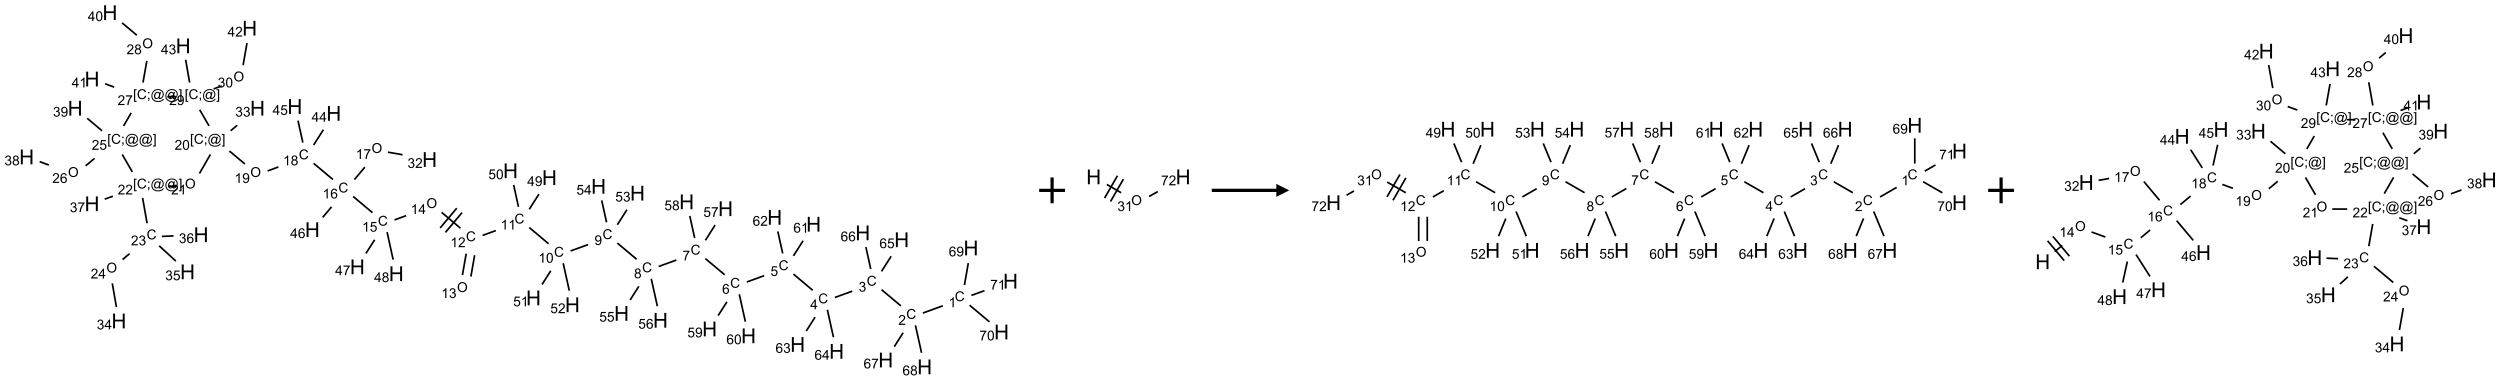 <?xml version="1.0" encoding="UTF-8"?>
<svg xmlns="http://www.w3.org/2000/svg" xmlns:xlink="http://www.w3.org/1999/xlink" width="1937" height="295" viewBox="0 0 1937 295">
<defs>
<g>
<g id="glyph-0-0">
<path d="M 1.332 0 L 1.332 -6.668 L 6.668 -6.668 L 6.668 0 Z M 1.5 -0.168 L 6.5 -0.168 L 6.5 -6.5 L 1.5 -6.5 Z M 1.5 -0.168 "/>
</g>
<g id="glyph-0-1">
<path d="M 6.27 -2.676 L 7.281 -2.422 C 7.07 -1.594 6.688 -0.961 6.137 -0.523 C 5.586 -0.086 4.914 0.129 4.121 0.129 C 3.297 0.129 2.629 -0.039 2.113 -0.371 C 1.598 -0.707 1.203 -1.191 0.934 -1.828 C 0.664 -2.465 0.531 -3.145 0.531 -3.875 C 0.531 -4.672 0.684 -5.363 0.988 -5.957 C 1.293 -6.547 1.723 -6.996 2.285 -7.305 C 2.844 -7.613 3.461 -7.766 4.137 -7.766 C 4.898 -7.766 5.543 -7.57 6.062 -7.184 C 6.582 -6.793 6.945 -6.246 7.152 -5.543 L 6.156 -5.309 C 5.98 -5.863 5.723 -6.266 5.387 -6.52 C 5.051 -6.773 4.625 -6.902 4.113 -6.902 C 3.527 -6.902 3.039 -6.762 2.645 -6.48 C 2.25 -6.199 1.973 -5.82 1.812 -5.348 C 1.652 -4.871 1.574 -4.383 1.574 -3.879 C 1.574 -3.23 1.668 -2.664 1.855 -2.18 C 2.047 -1.695 2.34 -1.332 2.738 -1.094 C 3.137 -0.855 3.57 -0.734 4.035 -0.734 C 4.602 -0.734 5.082 -0.898 5.473 -1.223 C 5.867 -1.551 6.133 -2.035 6.27 -2.676 Z M 6.27 -2.676 "/>
</g>
<g id="glyph-0-2">
<path d="M 3.973 0 L 3.035 0 L 3.035 -5.973 C 2.809 -5.758 2.516 -5.543 2.148 -5.328 C 1.781 -5.113 1.453 -4.953 1.16 -4.844 L 1.16 -5.75 C 1.684 -5.996 2.145 -6.297 2.535 -6.645 C 2.93 -6.996 3.207 -7.336 3.371 -7.668 L 3.973 -7.668 Z M 3.973 0 "/>
</g>
<g id="glyph-0-3">
<path d="M 5.371 -0.902 L 5.371 0 L 0.324 0 C 0.316 -0.227 0.352 -0.441 0.434 -0.652 C 0.562 -0.996 0.766 -1.332 1.051 -1.668 C 1.332 -2 1.742 -2.387 2.277 -2.824 C 3.105 -3.504 3.668 -4.043 3.957 -4.441 C 4.25 -4.84 4.395 -5.215 4.395 -5.566 C 4.395 -5.938 4.262 -6.254 3.996 -6.508 C 3.73 -6.762 3.387 -6.891 2.957 -6.891 C 2.508 -6.891 2.145 -6.754 1.875 -6.484 C 1.605 -6.215 1.469 -5.84 1.465 -5.359 L 0.5 -5.457 C 0.566 -6.176 0.812 -6.727 1.246 -7.102 C 1.676 -7.477 2.254 -7.668 2.98 -7.668 C 3.711 -7.668 4.293 -7.465 4.719 -7.059 C 5.145 -6.652 5.359 -6.148 5.359 -5.547 C 5.359 -5.242 5.297 -4.941 5.172 -4.645 C 5.047 -4.352 4.84 -4.039 4.551 -3.715 C 4.262 -3.387 3.777 -2.938 3.105 -2.371 C 2.543 -1.898 2.18 -1.578 2.02 -1.41 C 1.859 -1.242 1.73 -1.07 1.625 -0.902 Z M 5.371 -0.902 "/>
</g>
<g id="glyph-0-4">
<path d="M 0.449 -2.016 L 1.387 -2.141 C 1.492 -1.609 1.676 -1.227 1.934 -0.992 C 2.191 -0.758 2.508 -0.641 2.879 -0.641 C 3.32 -0.641 3.695 -0.793 3.996 -1.098 C 4.301 -1.402 4.453 -1.781 4.453 -2.234 C 4.453 -2.664 4.312 -3.02 4.031 -3.301 C 3.75 -3.578 3.391 -3.719 2.957 -3.719 C 2.781 -3.719 2.562 -3.684 2.297 -3.613 L 2.402 -4.438 C 2.465 -4.43 2.516 -4.426 2.551 -4.426 C 2.949 -4.426 3.312 -4.531 3.629 -4.738 C 3.949 -4.949 4.109 -5.27 4.109 -5.703 C 4.109 -6.047 3.992 -6.332 3.762 -6.559 C 3.527 -6.785 3.227 -6.895 2.859 -6.895 C 2.496 -6.895 2.191 -6.781 1.949 -6.551 C 1.707 -6.324 1.547 -5.98 1.48 -5.52 L 0.543 -5.688 C 0.656 -6.316 0.918 -6.805 1.324 -7.148 C 1.73 -7.492 2.234 -7.668 2.84 -7.668 C 3.254 -7.668 3.641 -7.578 3.988 -7.398 C 4.34 -7.219 4.609 -6.977 4.793 -6.668 C 4.98 -6.359 5.074 -6.031 5.074 -5.684 C 5.074 -5.352 4.984 -5.051 4.809 -4.781 C 4.629 -4.512 4.367 -4.297 4.02 -4.137 C 4.473 -4.031 4.824 -3.816 5.074 -3.488 C 5.324 -3.16 5.449 -2.75 5.449 -2.254 C 5.449 -1.59 5.203 -1.023 4.719 -0.559 C 4.234 -0.098 3.617 0.137 2.875 0.137 C 2.203 0.137 1.648 -0.062 1.207 -0.465 C 0.762 -0.863 0.512 -1.379 0.449 -2.016 Z M 0.449 -2.016 "/>
</g>
<g id="glyph-0-5">
<path d="M 3.449 0 L 3.449 -1.828 L 0.137 -1.828 L 0.137 -2.688 L 3.621 -7.637 L 4.387 -7.637 L 4.387 -2.688 L 5.418 -2.688 L 5.418 -1.828 L 4.387 -1.828 L 4.387 0 Z M 3.449 -2.688 L 3.449 -6.129 L 1.059 -2.688 Z M 3.449 -2.688 "/>
</g>
<g id="glyph-0-6">
<path d="M 0.441 -2 L 1.426 -2.082 C 1.5 -1.605 1.668 -1.242 1.934 -1.004 C 2.199 -0.762 2.52 -0.641 2.895 -0.641 C 3.348 -0.641 3.73 -0.812 4.043 -1.152 C 4.355 -1.492 4.512 -1.941 4.512 -2.504 C 4.512 -3.039 4.359 -3.461 4.059 -3.77 C 3.758 -4.078 3.367 -4.234 2.879 -4.234 C 2.578 -4.234 2.305 -4.164 2.062 -4.027 C 1.82 -3.891 1.629 -3.715 1.488 -3.496 L 0.609 -3.609 L 1.348 -7.531 L 5.145 -7.531 L 5.145 -6.637 L 2.098 -6.637 L 1.688 -4.582 C 2.145 -4.902 2.625 -5.062 3.129 -5.062 C 3.797 -5.062 4.359 -4.832 4.816 -4.371 C 5.277 -3.91 5.504 -3.312 5.504 -2.59 C 5.504 -1.898 5.305 -1.301 4.902 -0.797 C 4.41 -0.18 3.742 0.129 2.895 0.129 C 2.199 0.129 1.633 -0.062 1.195 -0.453 C 0.758 -0.844 0.504 -1.359 0.441 -2 Z M 0.441 -2 "/>
</g>
<g id="glyph-0-7">
<path d="M 5.309 -5.766 L 4.375 -5.691 C 4.293 -6.059 4.172 -6.328 4.02 -6.496 C 3.766 -6.762 3.453 -6.895 3.082 -6.895 C 2.785 -6.895 2.523 -6.812 2.297 -6.645 C 2 -6.43 1.77 -6.117 1.598 -5.703 C 1.43 -5.289 1.34 -4.703 1.332 -3.938 C 1.559 -4.281 1.836 -4.535 2.16 -4.703 C 2.488 -4.871 2.828 -4.953 3.188 -4.953 C 3.812 -4.953 4.344 -4.723 4.785 -4.262 C 5.223 -3.801 5.441 -3.207 5.441 -2.48 C 5.441 -2 5.34 -1.555 5.133 -1.145 C 4.926 -0.73 4.641 -0.418 4.281 -0.199 C 3.922 0.02 3.512 0.129 3.051 0.129 C 2.27 0.129 1.633 -0.156 1.141 -0.73 C 0.648 -1.305 0.402 -2.254 0.402 -3.574 C 0.402 -5.051 0.672 -6.121 1.219 -6.793 C 1.695 -7.375 2.336 -7.668 3.141 -7.668 C 3.742 -7.668 4.234 -7.5 4.617 -7.16 C 5 -6.824 5.23 -6.359 5.309 -5.766 Z M 1.48 -2.473 C 1.48 -2.152 1.547 -1.844 1.684 -1.547 C 1.82 -1.25 2.016 -1.027 2.262 -0.871 C 2.508 -0.719 2.766 -0.641 3.035 -0.641 C 3.434 -0.641 3.773 -0.801 4.059 -1.121 C 4.344 -1.441 4.484 -1.875 4.484 -2.422 C 4.484 -2.949 4.344 -3.367 4.062 -3.668 C 3.781 -3.973 3.426 -4.125 3 -4.125 C 2.578 -4.125 2.219 -3.973 1.922 -3.668 C 1.625 -3.363 1.48 -2.969 1.48 -2.473 Z M 1.48 -2.473 "/>
</g>
<g id="glyph-0-8">
<path d="M 0.504 -6.637 L 0.504 -7.535 L 5.449 -7.535 L 5.449 -6.809 C 4.961 -6.289 4.48 -5.602 4.004 -4.746 C 3.527 -3.887 3.156 -3.004 2.895 -2.098 C 2.707 -1.461 2.59 -0.762 2.535 0 L 1.574 0 C 1.582 -0.602 1.703 -1.328 1.926 -2.176 C 2.152 -3.027 2.477 -3.848 2.898 -4.637 C 3.32 -5.426 3.77 -6.094 4.246 -6.637 Z M 0.504 -6.637 "/>
</g>
<g id="glyph-0-9">
<path d="M 1.887 -4.141 C 1.496 -4.281 1.207 -4.484 1.02 -4.75 C 0.832 -5.016 0.738 -5.328 0.738 -5.699 C 0.738 -6.254 0.938 -6.719 1.34 -7.098 C 1.738 -7.477 2.27 -7.668 2.934 -7.668 C 3.598 -7.668 4.137 -7.473 4.543 -7.086 C 4.949 -6.699 5.152 -6.227 5.152 -5.672 C 5.152 -5.316 5.059 -5.008 4.871 -4.746 C 4.688 -4.484 4.406 -4.281 4.027 -4.141 C 4.496 -3.988 4.852 -3.742 5.098 -3.402 C 5.34 -3.062 5.465 -2.656 5.465 -2.184 C 5.465 -1.531 5.234 -0.98 4.77 -0.535 C 4.309 -0.09 3.703 0.129 2.949 0.129 C 2.195 0.129 1.586 -0.094 1.125 -0.539 C 0.664 -0.984 0.434 -1.543 0.434 -2.207 C 0.434 -2.703 0.559 -3.121 0.809 -3.457 C 1.062 -3.793 1.422 -4.02 1.887 -4.141 Z M 1.699 -5.73 C 1.699 -5.367 1.812 -5.074 2.047 -4.844 C 2.281 -4.613 2.582 -4.5 2.953 -4.5 C 3.312 -4.5 3.609 -4.613 3.84 -4.84 C 4.07 -5.066 4.188 -5.348 4.188 -5.676 C 4.188 -6.02 4.07 -6.309 3.832 -6.543 C 3.594 -6.777 3.297 -6.895 2.941 -6.895 C 2.586 -6.895 2.289 -6.781 2.051 -6.551 C 1.816 -6.324 1.699 -6.047 1.699 -5.73 Z M 1.395 -2.203 C 1.395 -1.938 1.461 -1.676 1.586 -1.426 C 1.711 -1.176 1.902 -0.984 2.152 -0.848 C 2.402 -0.711 2.672 -0.641 2.957 -0.641 C 3.406 -0.641 3.777 -0.785 4.066 -1.074 C 4.359 -1.363 4.504 -1.727 4.504 -2.172 C 4.504 -2.625 4.355 -2.996 4.055 -3.293 C 3.754 -3.586 3.379 -3.734 2.926 -3.734 C 2.484 -3.734 2.121 -3.59 1.832 -3.297 C 1.543 -3.004 1.395 -2.641 1.395 -2.203 Z M 1.395 -2.203 "/>
</g>
<g id="glyph-0-10">
<path d="M 0.582 -1.766 L 1.484 -1.848 C 1.562 -1.426 1.707 -1.117 1.922 -0.926 C 2.137 -0.734 2.414 -0.641 2.75 -0.641 C 3.039 -0.641 3.289 -0.707 3.508 -0.84 C 3.727 -0.973 3.902 -1.148 4.043 -1.367 C 4.18 -1.586 4.297 -1.887 4.391 -2.262 C 4.484 -2.637 4.531 -3.016 4.531 -3.406 C 4.531 -3.449 4.531 -3.512 4.527 -3.594 C 4.34 -3.297 4.082 -3.055 3.758 -2.867 C 3.434 -2.68 3.082 -2.59 2.703 -2.59 C 2.07 -2.59 1.535 -2.816 1.098 -3.277 C 0.66 -3.734 0.441 -4.34 0.441 -5.09 C 0.441 -5.863 0.672 -6.484 1.129 -6.957 C 1.586 -7.43 2.156 -7.668 2.844 -7.668 C 3.34 -7.668 3.793 -7.531 4.207 -7.266 C 4.617 -7 4.93 -6.617 5.145 -6.121 C 5.355 -5.629 5.465 -4.91 5.465 -3.973 C 5.465 -2.996 5.359 -2.223 5.145 -1.645 C 4.934 -1.066 4.617 -0.625 4.199 -0.324 C 3.781 -0.02 3.293 0.129 2.73 0.129 C 2.133 0.129 1.645 -0.035 1.266 -0.367 C 0.887 -0.699 0.66 -1.164 0.582 -1.766 Z M 4.422 -5.137 C 4.422 -5.676 4.277 -6.102 3.992 -6.418 C 3.707 -6.734 3.359 -6.891 2.957 -6.891 C 2.543 -6.891 2.18 -6.719 1.871 -6.379 C 1.562 -6.039 1.406 -5.598 1.406 -5.059 C 1.406 -4.57 1.555 -4.176 1.848 -3.871 C 2.141 -3.566 2.5 -3.418 2.934 -3.418 C 3.367 -3.418 3.723 -3.57 4.004 -3.871 C 4.281 -4.176 4.422 -4.598 4.422 -5.137 Z M 4.422 -5.137 "/>
</g>
<g id="glyph-0-11">
<path d="M 0.441 -3.766 C 0.441 -4.668 0.535 -5.395 0.723 -5.945 C 0.906 -6.496 1.184 -6.922 1.551 -7.219 C 1.918 -7.516 2.375 -7.668 2.934 -7.668 C 3.344 -7.668 3.703 -7.586 4.012 -7.418 C 4.32 -7.254 4.574 -7.016 4.777 -6.707 C 4.977 -6.395 5.137 -6.016 5.25 -5.57 C 5.363 -5.125 5.422 -4.523 5.422 -3.766 C 5.422 -2.871 5.328 -2.148 5.145 -1.598 C 4.961 -1.047 4.688 -0.621 4.32 -0.32 C 3.953 -0.02 3.492 0.129 2.934 0.129 C 2.195 0.129 1.617 -0.133 1.199 -0.66 C 0.695 -1.297 0.441 -2.332 0.441 -3.766 Z M 1.406 -3.766 C 1.406 -2.512 1.555 -1.68 1.848 -1.262 C 2.141 -0.848 2.5 -0.641 2.934 -0.641 C 3.363 -0.641 3.727 -0.848 4.02 -1.266 C 4.312 -1.684 4.457 -2.516 4.457 -3.766 C 4.457 -5.023 4.312 -5.859 4.02 -6.27 C 3.727 -6.684 3.359 -6.891 2.922 -6.891 C 2.492 -6.891 2.148 -6.707 1.891 -6.344 C 1.566 -5.879 1.406 -5.02 1.406 -3.766 Z M 1.406 -3.766 "/>
</g>
<g id="glyph-0-12">
<path d="M 0.516 -3.719 C 0.516 -4.984 0.855 -5.977 1.535 -6.695 C 2.215 -7.414 3.094 -7.77 4.172 -7.77 C 4.875 -7.77 5.512 -7.602 6.078 -7.266 C 6.645 -6.93 7.074 -6.461 7.371 -5.855 C 7.668 -5.254 7.816 -4.57 7.816 -3.809 C 7.816 -3.035 7.66 -2.34 7.348 -1.73 C 7.035 -1.117 6.594 -0.656 6.02 -0.34 C 5.449 -0.027 4.828 0.129 4.168 0.129 C 3.449 0.129 2.805 -0.043 2.238 -0.391 C 1.672 -0.738 1.246 -1.211 0.953 -1.812 C 0.66 -2.414 0.516 -3.047 0.516 -3.719 Z M 1.559 -3.703 C 1.559 -2.781 1.805 -2.059 2.301 -1.527 C 2.793 -1 3.414 -0.734 4.16 -0.734 C 4.922 -0.734 5.547 -1 6.039 -1.535 C 6.531 -2.07 6.777 -2.828 6.777 -3.812 C 6.777 -4.434 6.672 -4.977 6.461 -5.441 C 6.25 -5.902 5.945 -6.262 5.539 -6.52 C 5.133 -6.773 4.68 -6.902 4.176 -6.902 C 3.461 -6.902 2.848 -6.656 2.332 -6.164 C 1.816 -5.672 1.559 -4.852 1.559 -3.703 Z M 1.559 -3.703 "/>
</g>
<g id="glyph-0-13">
<path d="M 0.723 2.121 L 0.723 -7.637 L 2.793 -7.637 L 2.793 -6.859 L 1.66 -6.859 L 1.66 1.344 L 2.793 1.344 L 2.793 2.121 Z M 0.723 2.121 "/>
</g>
<g id="glyph-0-14">
<path d="M 0.949 -4.465 L 0.949 -5.531 L 2.016 -5.531 L 2.016 -4.465 Z M 0.949 0 L 0.949 -1.066 L 2.016 -1.066 L 2.016 0 C 2.016 0.391 1.945 0.711 1.809 0.949 C 1.668 1.191 1.449 1.379 1.145 1.512 L 0.887 1.109 C 1.082 1.023 1.23 0.895 1.324 0.727 C 1.418 0.559 1.469 0.316 1.48 0 Z M 0.949 0 "/>
</g>
<g id="glyph-0-15">
<path d="M 6.047 -0.848 C 5.82 -0.59 5.57 -0.379 5.289 -0.223 C 5.008 -0.062 4.73 0.016 4.449 0.016 C 4.141 0.016 3.84 -0.074 3.547 -0.254 C 3.254 -0.434 3.02 -0.715 2.836 -1.09 C 2.652 -1.465 2.562 -1.875 2.562 -2.324 C 2.562 -2.875 2.703 -3.43 2.988 -3.98 C 3.27 -4.535 3.621 -4.953 4.043 -5.23 C 4.461 -5.508 4.871 -5.645 5.266 -5.645 C 5.566 -5.645 5.855 -5.566 6.129 -5.41 C 6.402 -5.25 6.641 -5.012 6.84 -4.688 L 7.016 -5.496 L 7.949 -5.496 L 7.199 -2 C 7.094 -1.516 7.043 -1.246 7.043 -1.191 C 7.043 -1.098 7.078 -1.02 7.148 -0.949 C 7.219 -0.883 7.305 -0.848 7.406 -0.848 C 7.59 -0.848 7.832 -0.953 8.129 -1.168 C 8.527 -1.445 8.84 -1.816 9.07 -2.285 C 9.301 -2.75 9.418 -3.234 9.418 -3.73 C 9.418 -4.309 9.27 -4.852 8.973 -5.355 C 8.676 -5.859 8.23 -6.262 7.645 -6.562 C 7.055 -6.863 6.406 -7.016 5.691 -7.016 C 4.879 -7.016 4.137 -6.824 3.465 -6.445 C 2.793 -6.066 2.273 -5.52 1.902 -4.809 C 1.535 -4.098 1.348 -3.34 1.348 -2.527 C 1.348 -1.676 1.535 -0.941 1.902 -0.328 C 2.273 0.285 2.809 0.742 3.508 1.035 C 4.207 1.328 4.984 1.473 5.832 1.473 C 6.742 1.473 7.504 1.32 8.121 1.016 C 8.734 0.711 9.195 0.34 9.5 -0.098 L 10.441 -0.098 C 10.266 0.266 9.961 0.637 9.531 1.016 C 9.102 1.395 8.59 1.695 7.996 1.914 C 7.402 2.133 6.688 2.246 5.848 2.246 C 5.078 2.246 4.367 2.145 3.715 1.949 C 3.066 1.75 2.512 1.453 2.051 1.055 C 1.594 0.656 1.25 0.199 1.016 -0.316 C 0.723 -0.973 0.578 -1.684 0.578 -2.441 C 0.578 -3.289 0.75 -4.098 1.098 -4.863 C 1.523 -5.805 2.125 -6.527 2.902 -7.027 C 3.684 -7.527 4.629 -7.777 5.738 -7.777 C 6.602 -7.777 7.375 -7.602 8.059 -7.246 C 8.746 -6.895 9.285 -6.371 9.684 -5.672 C 10.02 -5.07 10.188 -4.418 10.188 -3.715 C 10.188 -2.707 9.832 -1.812 9.125 -1.031 C 8.492 -0.328 7.801 0.02 7.051 0.02 C 6.812 0.02 6.617 -0.016 6.473 -0.09 C 6.324 -0.16 6.215 -0.266 6.145 -0.402 C 6.102 -0.488 6.066 -0.637 6.047 -0.848 Z M 3.527 -2.262 C 3.527 -1.785 3.641 -1.414 3.863 -1.152 C 4.09 -0.887 4.348 -0.754 4.641 -0.754 C 4.836 -0.754 5.039 -0.812 5.254 -0.93 C 5.469 -1.047 5.676 -1.219 5.871 -1.449 C 6.066 -1.676 6.23 -1.969 6.355 -2.32 C 6.48 -2.672 6.543 -3.027 6.543 -3.379 C 6.543 -3.852 6.426 -4.219 6.191 -4.48 C 5.957 -4.738 5.672 -4.871 5.332 -4.871 C 5.109 -4.871 4.902 -4.812 4.707 -4.699 C 4.512 -4.586 4.32 -4.406 4.137 -4.156 C 3.953 -3.906 3.805 -3.602 3.691 -3.246 C 3.582 -2.887 3.527 -2.559 3.527 -2.262 Z M 3.527 -2.262 "/>
</g>
<g id="glyph-0-16">
<path d="M 2.27 2.121 L 0.203 2.121 L 0.203 1.344 L 1.332 1.344 L 1.332 -6.859 L 0.203 -6.859 L 0.203 -7.637 L 2.27 -7.637 Z M 2.27 2.121 "/>
</g>
<g id="glyph-1-0">
<path d="M 2 0 L 2 -10 L 10 -10 L 10 0 Z M 2.25 -0.25 L 9.75 -0.25 L 9.75 -9.75 L 2.25 -9.75 Z M 2.25 -0.25 "/>
</g>
<g id="glyph-1-1">
<path d="M 1.281 0 L 1.281 -11.453 L 2.797 -11.453 L 2.797 -6.75 L 8.75 -6.75 L 8.75 -11.453 L 10.266 -11.453 L 10.266 0 L 8.75 0 L 8.75 -5.398 L 2.797 -5.398 L 2.797 0 Z M 1.281 0 "/>
</g>
</g>
</defs>
<path fill="none" stroke-width="0.033" stroke-linecap="butt" stroke-linejoin="miter" stroke="rgb(0%, 0%, 0%)" stroke-opacity="1" stroke-miterlimit="10" d="M 17.747 5.677 L 17.36 5.818 " transform="matrix(40, 0, 0, 40, 20.641, 9.822)"/>
<path fill="none" stroke-width="0.033" stroke-linecap="butt" stroke-linejoin="miter" stroke="rgb(0%, 0%, 0%)" stroke-opacity="1" stroke-miterlimit="10" d="M 16.933 5.679 L 16.559 5.365 " transform="matrix(40, 0, 0, 40, 20.641, 9.822)"/>
<path fill="none" stroke-width="0.033" stroke-linecap="butt" stroke-linejoin="miter" stroke="rgb(0%, 0%, 0%)" stroke-opacity="1" stroke-miterlimit="10" d="M 15.992 5.394 L 15.655 5.517 " transform="matrix(40, 0, 0, 40, 20.641, 9.822)"/>
<path fill="none" stroke-width="0.033" stroke-linecap="butt" stroke-linejoin="miter" stroke="rgb(0%, 0%, 0%)" stroke-opacity="1" stroke-miterlimit="10" d="M 15.227 5.378 L 14.853 5.064 " transform="matrix(40, 0, 0, 40, 20.641, 9.822)"/>
<path fill="none" stroke-width="0.033" stroke-linecap="butt" stroke-linejoin="miter" stroke="rgb(0%, 0%, 0%)" stroke-opacity="1" stroke-miterlimit="10" d="M 14.286 5.094 L 13.949 5.217 " transform="matrix(40, 0, 0, 40, 20.641, 9.822)"/>
<path fill="none" stroke-width="0.033" stroke-linecap="butt" stroke-linejoin="miter" stroke="rgb(0%, 0%, 0%)" stroke-opacity="1" stroke-miterlimit="10" d="M 13.521 5.077 L 13.147 4.764 " transform="matrix(40, 0, 0, 40, 20.641, 9.822)"/>
<path fill="none" stroke-width="0.033" stroke-linecap="butt" stroke-linejoin="miter" stroke="rgb(0%, 0%, 0%)" stroke-opacity="1" stroke-miterlimit="10" d="M 12.584 4.792 L 12.243 4.916 " transform="matrix(40, 0, 0, 40, 20.641, 9.822)"/>
<path fill="none" stroke-width="0.033" stroke-linecap="butt" stroke-linejoin="miter" stroke="rgb(0%, 0%, 0%)" stroke-opacity="1" stroke-miterlimit="10" d="M 11.816 4.777 L 11.442 4.463 " transform="matrix(40, 0, 0, 40, 20.641, 9.822)"/>
<path fill="none" stroke-width="0.033" stroke-linecap="butt" stroke-linejoin="miter" stroke="rgb(0%, 0%, 0%)" stroke-opacity="1" stroke-miterlimit="10" d="M 10.875 4.492 L 10.537 4.615 " transform="matrix(40, 0, 0, 40, 20.641, 9.822)"/>
<path fill="none" stroke-width="0.033" stroke-linecap="butt" stroke-linejoin="miter" stroke="rgb(0%, 0%, 0%)" stroke-opacity="1" stroke-miterlimit="10" d="M 10.11 4.476 L 9.736 4.162 " transform="matrix(40, 0, 0, 40, 20.641, 9.822)"/>
<path fill="none" stroke-width="0.033" stroke-linecap="butt" stroke-linejoin="miter" stroke="rgb(0%, 0%, 0%)" stroke-opacity="1" stroke-miterlimit="10" d="M 9.088 4.221 L 8.832 4.314 " transform="matrix(40, 0, 0, 40, 20.641, 9.822)"/>
<path fill="none" stroke-width="0.033" stroke-linecap="butt" stroke-linejoin="miter" stroke="rgb(0%, 0%, 0%)" stroke-opacity="1" stroke-miterlimit="10" d="M 8.514 4.669 L 8.441 5.083 " transform="matrix(40, 0, 0, 40, 20.641, 9.822)"/>
<path fill="none" stroke-width="0.033" stroke-linecap="butt" stroke-linejoin="miter" stroke="rgb(0%, 0%, 0%)" stroke-opacity="1" stroke-miterlimit="10" d="M 8.678 4.698 L 8.605 5.112 " transform="matrix(40, 0, 0, 40, 20.641, 9.822)"/>
<path fill="none" stroke-width="0.033" stroke-linecap="butt" stroke-linejoin="miter" stroke="rgb(0%, 0%, 0%)" stroke-opacity="1" stroke-miterlimit="10" d="M 8.404 4.175 L 8.038 3.868 " transform="matrix(40, 0, 0, 40, 20.641, 9.822)"/>
<path fill="none" stroke-width="0.033" stroke-linecap="butt" stroke-linejoin="miter" stroke="rgb(0%, 0%, 0%)" stroke-opacity="1" stroke-miterlimit="10" d="M 8.331 3.787 L 8.01 4.17 " transform="matrix(40, 0, 0, 40, 20.641, 9.822)"/>
<path fill="none" stroke-width="0.033" stroke-linecap="butt" stroke-linejoin="miter" stroke="rgb(0%, 0%, 0%)" stroke-opacity="1" stroke-miterlimit="10" d="M 8.433 3.873 L 8.112 4.256 " transform="matrix(40, 0, 0, 40, 20.641, 9.822)"/>
<path fill="none" stroke-width="0.033" stroke-linecap="butt" stroke-linejoin="miter" stroke="rgb(0%, 0%, 0%)" stroke-opacity="1" stroke-miterlimit="10" d="M 7.35 3.932 L 7.126 4.014 " transform="matrix(40, 0, 0, 40, 20.641, 9.822)"/>
<path fill="none" stroke-width="0.033" stroke-linecap="butt" stroke-linejoin="miter" stroke="rgb(0%, 0%, 0%)" stroke-opacity="1" stroke-miterlimit="10" d="M 6.699 3.874 L 6.324 3.56 " transform="matrix(40, 0, 0, 40, 20.641, 9.822)"/>
<path fill="none" stroke-width="0.033" stroke-linecap="butt" stroke-linejoin="miter" stroke="rgb(0%, 0%, 0%)" stroke-opacity="1" stroke-miterlimit="10" d="M 6.35 3.232 L 6.551 2.992 " transform="matrix(40, 0, 0, 40, 20.641, 9.822)"/>
<path fill="none" stroke-width="0.033" stroke-linecap="butt" stroke-linejoin="miter" stroke="rgb(0%, 0%, 0%)" stroke-opacity="1" stroke-miterlimit="10" d="M 6.998 2.702 L 7.281 2.752 " transform="matrix(40, 0, 0, 40, 20.641, 9.822)"/>
<path fill="none" stroke-width="0.033" stroke-linecap="butt" stroke-linejoin="miter" stroke="rgb(0%, 0%, 0%)" stroke-opacity="1" stroke-miterlimit="10" d="M 5.933 3.232 L 5.558 2.918 " transform="matrix(40, 0, 0, 40, 20.641, 9.822)"/>
<path fill="none" stroke-width="0.033" stroke-linecap="butt" stroke-linejoin="miter" stroke="rgb(0%, 0%, 0%)" stroke-opacity="1" stroke-miterlimit="10" d="M 4.876 2.989 L 4.668 3.065 " transform="matrix(40, 0, 0, 40, 20.641, 9.822)"/>
<path fill="none" stroke-width="0.033" stroke-linecap="butt" stroke-linejoin="miter" stroke="rgb(0%, 0%, 0%)" stroke-opacity="1" stroke-miterlimit="10" d="M 4.227 2.931 L 3.928 2.68 " transform="matrix(40, 0, 0, 40, 20.641, 9.822)"/>
<path fill="none" stroke-width="0.033" stroke-linecap="butt" stroke-linejoin="miter" stroke="rgb(0%, 0%, 0%)" stroke-opacity="1" stroke-miterlimit="10" d="M 3.951 2.288 L 4.079 2.18 " transform="matrix(40, 0, 0, 40, 20.641, 9.822)"/>
<path fill="none" stroke-width="0.033" stroke-linecap="butt" stroke-linejoin="miter" stroke="rgb(0%, 0%, 0%)" stroke-opacity="1" stroke-miterlimit="10" d="M 3.559 2.747 L 3.347 3.115 " transform="matrix(40, 0, 0, 40, 20.641, 9.822)"/>
<path fill="none" stroke-width="0.033" stroke-linecap="butt" stroke-linejoin="miter" stroke="rgb(0%, 0%, 0%)" stroke-opacity="1" stroke-miterlimit="10" d="M 2.905 3.36 L 2.739 3.36 " transform="matrix(40, 0, 0, 40, 20.641, 9.822)"/>
<path fill="none" stroke-width="0.033" stroke-linecap="butt" stroke-linejoin="miter" stroke="rgb(0%, 0%, 0%)" stroke-opacity="1" stroke-miterlimit="10" d="M 2.246 3.588 L 2.333 4.079 " transform="matrix(40, 0, 0, 40, 20.641, 9.822)"/>
<path fill="none" stroke-width="0.033" stroke-linecap="butt" stroke-linejoin="miter" stroke="rgb(0%, 0%, 0%)" stroke-opacity="1" stroke-miterlimit="10" d="M 1.993 4.668 L 1.858 4.782 " transform="matrix(40, 0, 0, 40, 20.641, 9.822)"/>
<path fill="none" stroke-width="0.033" stroke-linecap="butt" stroke-linejoin="miter" stroke="rgb(0%, 0%, 0%)" stroke-opacity="1" stroke-miterlimit="10" d="M 1.659 5.244 L 1.739 5.702 " transform="matrix(40, 0, 0, 40, 20.641, 9.822)"/>
<path fill="none" stroke-width="0.033" stroke-linecap="butt" stroke-linejoin="miter" stroke="rgb(0%, 0%, 0%)" stroke-opacity="1" stroke-miterlimit="10" d="M 2.567 4.516 L 2.89 4.812 " transform="matrix(40, 0, 0, 40, 20.641, 9.822)"/>
<path fill="none" stroke-width="0.033" stroke-linecap="butt" stroke-linejoin="miter" stroke="rgb(0%, 0%, 0%)" stroke-opacity="1" stroke-miterlimit="10" d="M 2.62 4.334 L 2.845 4.324 " transform="matrix(40, 0, 0, 40, 20.641, 9.822)"/>
<path fill="none" stroke-width="0.033" stroke-linecap="butt" stroke-linejoin="miter" stroke="rgb(0%, 0%, 0%)" stroke-opacity="1" stroke-miterlimit="10" d="M 1.669 3.555 L 1.512 3.612 " transform="matrix(40, 0, 0, 40, 20.641, 9.822)"/>
<path fill="none" stroke-width="0.033" stroke-linecap="butt" stroke-linejoin="miter" stroke="rgb(0%, 0%, 0%)" stroke-opacity="1" stroke-miterlimit="10" d="M 2.047 3.085 L 1.852 2.747 " transform="matrix(40, 0, 0, 40, 20.641, 9.822)"/>
<path fill="none" stroke-width="0.033" stroke-linecap="butt" stroke-linejoin="miter" stroke="rgb(0%, 0%, 0%)" stroke-opacity="1" stroke-miterlimit="10" d="M 1.315 2.822 L 1.143 2.966 " transform="matrix(40, 0, 0, 40, 20.641, 9.822)"/>
<path fill="none" stroke-width="0.033" stroke-linecap="butt" stroke-linejoin="miter" stroke="rgb(0%, 0%, 0%)" stroke-opacity="1" stroke-miterlimit="10" d="M 0.43 2.951 L 0.252 2.886 " transform="matrix(40, 0, 0, 40, 20.641, 9.822)"/>
<path fill="none" stroke-width="0.033" stroke-linecap="butt" stroke-linejoin="miter" stroke="rgb(0%, 0%, 0%)" stroke-opacity="1" stroke-miterlimit="10" d="M 1.461 2.288 L 1.174 2.047 " transform="matrix(40, 0, 0, 40, 20.641, 9.822)"/>
<path fill="none" stroke-width="0.033" stroke-linecap="butt" stroke-linejoin="miter" stroke="rgb(0%, 0%, 0%)" stroke-opacity="1" stroke-miterlimit="10" d="M 1.878 2.194 L 2.025 1.941 " transform="matrix(40, 0, 0, 40, 20.641, 9.822)"/>
<path fill="none" stroke-width="0.033" stroke-linecap="butt" stroke-linejoin="miter" stroke="rgb(0%, 0%, 0%)" stroke-opacity="1" stroke-miterlimit="10" d="M 2.254 1.353 L 2.328 0.934 " transform="matrix(40, 0, 0, 40, 20.641, 9.822)"/>
<path fill="none" stroke-width="0.033" stroke-linecap="butt" stroke-linejoin="miter" stroke="rgb(0%, 0%, 0%)" stroke-opacity="1" stroke-miterlimit="10" d="M 2.134 0.437 L 1.848 0.197 " transform="matrix(40, 0, 0, 40, 20.641, 9.822)"/>
<path fill="none" stroke-width="0.033" stroke-linecap="butt" stroke-linejoin="miter" stroke="rgb(0%, 0%, 0%)" stroke-opacity="1" stroke-miterlimit="10" d="M 1.696 1.442 L 1.519 1.377 " transform="matrix(40, 0, 0, 40, 20.641, 9.822)"/>
<path fill="none" stroke-width="0.033" stroke-linecap="butt" stroke-linejoin="miter" stroke="rgb(0%, 0%, 0%)" stroke-opacity="1" stroke-miterlimit="10" d="M 2.725 1.628 L 2.892 1.628 " transform="matrix(40, 0, 0, 40, 20.641, 9.822)"/>
<path fill="none" stroke-width="0.033" stroke-linecap="butt" stroke-linejoin="miter" stroke="rgb(0%, 0%, 0%)" stroke-opacity="1" stroke-miterlimit="10" d="M 3.352 1.881 L 3.533 2.194 " transform="matrix(40, 0, 0, 40, 20.641, 9.822)"/>
<path fill="none" stroke-width="0.033" stroke-linecap="butt" stroke-linejoin="miter" stroke="rgb(0%, 0%, 0%)" stroke-opacity="1" stroke-miterlimit="10" d="M 3.622 1.476 L 3.779 1.419 " transform="matrix(40, 0, 0, 40, 20.641, 9.822)"/>
<path fill="none" stroke-width="0.033" stroke-linecap="butt" stroke-linejoin="miter" stroke="rgb(0%, 0%, 0%)" stroke-opacity="1" stroke-miterlimit="10" d="M 4.193 1.017 L 4.268 0.59 " transform="matrix(40, 0, 0, 40, 20.641, 9.822)"/>
<path fill="none" stroke-width="0.033" stroke-linecap="butt" stroke-linejoin="miter" stroke="rgb(0%, 0%, 0%)" stroke-opacity="1" stroke-miterlimit="10" d="M 3.157 1.353 L 3.08 0.912 " transform="matrix(40, 0, 0, 40, 20.641, 9.822)"/>
<path fill="none" stroke-width="0.033" stroke-linecap="butt" stroke-linejoin="miter" stroke="rgb(0%, 0%, 0%)" stroke-opacity="1" stroke-miterlimit="10" d="M 5.559 2.563 L 5.748 2.267 " transform="matrix(40, 0, 0, 40, 20.641, 9.822)"/>
<path fill="none" stroke-width="0.033" stroke-linecap="butt" stroke-linejoin="miter" stroke="rgb(0%, 0%, 0%)" stroke-opacity="1" stroke-miterlimit="10" d="M 5.35 2.516 L 5.256 2.091 " transform="matrix(40, 0, 0, 40, 20.641, 9.822)"/>
<path fill="none" stroke-width="0.033" stroke-linecap="butt" stroke-linejoin="miter" stroke="rgb(0%, 0%, 0%)" stroke-opacity="1" stroke-miterlimit="10" d="M 5.906 3.761 L 5.734 3.966 " transform="matrix(40, 0, 0, 40, 20.641, 9.822)"/>
<path fill="none" stroke-width="0.033" stroke-linecap="butt" stroke-linejoin="miter" stroke="rgb(0%, 0%, 0%)" stroke-opacity="1" stroke-miterlimit="10" d="M 6.741 4.399 L 6.571 4.664 " transform="matrix(40, 0, 0, 40, 20.641, 9.822)"/>
<path fill="none" stroke-width="0.033" stroke-linecap="butt" stroke-linejoin="miter" stroke="rgb(0%, 0%, 0%)" stroke-opacity="1" stroke-miterlimit="10" d="M 6.982 4.251 L 7.099 4.783 " transform="matrix(40, 0, 0, 40, 20.641, 9.822)"/>
<path fill="none" stroke-width="0.033" stroke-linecap="butt" stroke-linejoin="miter" stroke="rgb(0%, 0%, 0%)" stroke-opacity="1" stroke-miterlimit="10" d="M 9.736 3.808 L 9.923 3.515 " transform="matrix(40, 0, 0, 40, 20.641, 9.822)"/>
<path fill="none" stroke-width="0.033" stroke-linecap="butt" stroke-linejoin="miter" stroke="rgb(0%, 0%, 0%)" stroke-opacity="1" stroke-miterlimit="10" d="M 9.527 3.761 L 9.433 3.336 " transform="matrix(40, 0, 0, 40, 20.641, 9.822)"/>
<path fill="none" stroke-width="0.033" stroke-linecap="butt" stroke-linejoin="miter" stroke="rgb(0%, 0%, 0%)" stroke-opacity="1" stroke-miterlimit="10" d="M 10.152 5 L 9.983 5.265 " transform="matrix(40, 0, 0, 40, 20.641, 9.822)"/>
<path fill="none" stroke-width="0.033" stroke-linecap="butt" stroke-linejoin="miter" stroke="rgb(0%, 0%, 0%)" stroke-opacity="1" stroke-miterlimit="10" d="M 10.393 4.853 L 10.511 5.385 " transform="matrix(40, 0, 0, 40, 20.641, 9.822)"/>
<path fill="none" stroke-width="0.033" stroke-linecap="butt" stroke-linejoin="miter" stroke="rgb(0%, 0%, 0%)" stroke-opacity="1" stroke-miterlimit="10" d="M 11.442 4.108 L 11.628 3.816 " transform="matrix(40, 0, 0, 40, 20.641, 9.822)"/>
<path fill="none" stroke-width="0.033" stroke-linecap="butt" stroke-linejoin="miter" stroke="rgb(0%, 0%, 0%)" stroke-opacity="1" stroke-miterlimit="10" d="M 11.233 4.061 L 11.139 3.636 " transform="matrix(40, 0, 0, 40, 20.641, 9.822)"/>
<path fill="none" stroke-width="0.033" stroke-linecap="butt" stroke-linejoin="miter" stroke="rgb(0%, 0%, 0%)" stroke-opacity="1" stroke-miterlimit="10" d="M 11.858 5.301 L 11.689 5.566 " transform="matrix(40, 0, 0, 40, 20.641, 9.822)"/>
<path fill="none" stroke-width="0.033" stroke-linecap="butt" stroke-linejoin="miter" stroke="rgb(0%, 0%, 0%)" stroke-opacity="1" stroke-miterlimit="10" d="M 12.099 5.154 L 12.217 5.685 " transform="matrix(40, 0, 0, 40, 20.641, 9.822)"/>
<path fill="none" stroke-width="0.033" stroke-linecap="butt" stroke-linejoin="miter" stroke="rgb(0%, 0%, 0%)" stroke-opacity="1" stroke-miterlimit="10" d="M 13.148 4.409 L 13.336 4.113 " transform="matrix(40, 0, 0, 40, 20.641, 9.822)"/>
<path fill="none" stroke-width="0.033" stroke-linecap="butt" stroke-linejoin="miter" stroke="rgb(0%, 0%, 0%)" stroke-opacity="1" stroke-miterlimit="10" d="M 12.939 4.362 L 12.845 3.937 " transform="matrix(40, 0, 0, 40, 20.641, 9.822)"/>
<path fill="none" stroke-width="0.033" stroke-linecap="butt" stroke-linejoin="miter" stroke="rgb(0%, 0%, 0%)" stroke-opacity="1" stroke-miterlimit="10" d="M 13.564 5.602 L 13.394 5.867 " transform="matrix(40, 0, 0, 40, 20.641, 9.822)"/>
<path fill="none" stroke-width="0.033" stroke-linecap="butt" stroke-linejoin="miter" stroke="rgb(0%, 0%, 0%)" stroke-opacity="1" stroke-miterlimit="10" d="M 13.804 5.455 L 13.922 5.986 " transform="matrix(40, 0, 0, 40, 20.641, 9.822)"/>
<path fill="none" stroke-width="0.033" stroke-linecap="butt" stroke-linejoin="miter" stroke="rgb(0%, 0%, 0%)" stroke-opacity="1" stroke-miterlimit="10" d="M 14.853 4.71 L 15.04 4.417 " transform="matrix(40, 0, 0, 40, 20.641, 9.822)"/>
<path fill="none" stroke-width="0.033" stroke-linecap="butt" stroke-linejoin="miter" stroke="rgb(0%, 0%, 0%)" stroke-opacity="1" stroke-miterlimit="10" d="M 14.645 4.663 L 14.55 4.238 " transform="matrix(40, 0, 0, 40, 20.641, 9.822)"/>
<path fill="none" stroke-width="0.033" stroke-linecap="butt" stroke-linejoin="miter" stroke="rgb(0%, 0%, 0%)" stroke-opacity="1" stroke-miterlimit="10" d="M 15.272 5.898 L 15.1 6.168 " transform="matrix(40, 0, 0, 40, 20.641, 9.822)"/>
<path fill="none" stroke-width="0.033" stroke-linecap="butt" stroke-linejoin="miter" stroke="rgb(0%, 0%, 0%)" stroke-opacity="1" stroke-miterlimit="10" d="M 15.51 5.755 L 15.628 6.287 " transform="matrix(40, 0, 0, 40, 20.641, 9.822)"/>
<path fill="none" stroke-width="0.033" stroke-linecap="butt" stroke-linejoin="miter" stroke="rgb(0%, 0%, 0%)" stroke-opacity="1" stroke-miterlimit="10" d="M 16.559 5.011 L 16.746 4.718 " transform="matrix(40, 0, 0, 40, 20.641, 9.822)"/>
<path fill="none" stroke-width="0.033" stroke-linecap="butt" stroke-linejoin="miter" stroke="rgb(0%, 0%, 0%)" stroke-opacity="1" stroke-miterlimit="10" d="M 16.35 4.964 L 16.256 4.539 " transform="matrix(40, 0, 0, 40, 20.641, 9.822)"/>
<path fill="none" stroke-width="0.033" stroke-linecap="butt" stroke-linejoin="miter" stroke="rgb(0%, 0%, 0%)" stroke-opacity="1" stroke-miterlimit="10" d="M 16.977 6.2 L 16.806 6.469 " transform="matrix(40, 0, 0, 40, 20.641, 9.822)"/>
<path fill="none" stroke-width="0.033" stroke-linecap="butt" stroke-linejoin="miter" stroke="rgb(0%, 0%, 0%)" stroke-opacity="1" stroke-miterlimit="10" d="M 17.216 6.056 L 17.334 6.588 " transform="matrix(40, 0, 0, 40, 20.641, 9.822)"/>
<path fill="none" stroke-width="0.033" stroke-linecap="butt" stroke-linejoin="miter" stroke="rgb(0%, 0%, 0%)" stroke-opacity="1" stroke-miterlimit="10" d="M 18.165 5.277 L 18.24 4.85 " transform="matrix(40, 0, 0, 40, 20.641, 9.822)"/>
<path fill="none" stroke-width="0.033" stroke-linecap="butt" stroke-linejoin="miter" stroke="rgb(0%, 0%, 0%)" stroke-opacity="1" stroke-miterlimit="10" d="M 18.265 5.666 L 18.65 5.989 " transform="matrix(40, 0, 0, 40, 20.641, 9.822)"/>
<path fill="none" stroke-width="0.033" stroke-linecap="butt" stroke-linejoin="miter" stroke="rgb(0%, 0%, 0%)" stroke-opacity="1" stroke-miterlimit="10" d="M 18.3 5.476 L 18.554 5.384 " transform="matrix(40, 0, 0, 40, 20.641, 9.822)"/>
<g fill="rgb(0%, 0%, 0%)" fill-opacity="1">
<use xlink:href="#glyph-0-1" x="739.754" y="233.367"/>
</g>
<g fill="rgb(0%, 0%, 0%)" fill-opacity="1">
<use xlink:href="#glyph-0-2" x="734.977" y="238.004"/>
</g>
<g fill="rgb(0%, 0%, 0%)" fill-opacity="1">
<use xlink:href="#glyph-0-1" x="702.168" y="247.051"/>
</g>
<g fill="rgb(0%, 0%, 0%)" fill-opacity="1">
<use xlink:href="#glyph-0-3" x="695.996" y="251.688"/>
</g>
<g fill="rgb(0%, 0%, 0%)" fill-opacity="1">
<use xlink:href="#glyph-0-1" x="671.527" y="221.34"/>
</g>
<g fill="rgb(0%, 0%, 0%)" fill-opacity="1">
<use xlink:href="#glyph-0-4" x="665.273" y="225.973"/>
</g>
<g fill="rgb(0%, 0%, 0%)" fill-opacity="1">
<use xlink:href="#glyph-0-1" x="633.938" y="235.02"/>
</g>
<g fill="rgb(0%, 0%, 0%)" fill-opacity="1">
<use xlink:href="#glyph-0-5" x="627.719" y="239.625"/>
</g>
<g fill="rgb(0%, 0%, 0%)" fill-opacity="1">
<use xlink:href="#glyph-0-1" x="603.297" y="209.309"/>
</g>
<g fill="rgb(0%, 0%, 0%)" fill-opacity="1">
<use xlink:href="#glyph-0-6" x="596.984" y="213.812"/>
</g>
<g fill="rgb(0%, 0%, 0%)" fill-opacity="1">
<use xlink:href="#glyph-0-1" x="565.707" y="222.988"/>
</g>
<g fill="rgb(0%, 0%, 0%)" fill-opacity="1">
<use xlink:href="#glyph-0-7" x="559.461" y="227.625"/>
</g>
<g fill="rgb(0%, 0%, 0%)" fill-opacity="1">
<use xlink:href="#glyph-0-1" x="535.066" y="197.277"/>
</g>
<g fill="rgb(0%, 0%, 0%)" fill-opacity="1">
<use xlink:href="#glyph-0-8" x="528.812" y="201.785"/>
</g>
<g fill="rgb(0%, 0%, 0%)" fill-opacity="1">
<use xlink:href="#glyph-0-1" x="497.48" y="210.957"/>
</g>
<g fill="rgb(0%, 0%, 0%)" fill-opacity="1">
<use xlink:href="#glyph-0-9" x="491.211" y="215.594"/>
</g>
<g fill="rgb(0%, 0%, 0%)" fill-opacity="1">
<use xlink:href="#glyph-0-1" x="466.836" y="185.246"/>
</g>
<g fill="rgb(0%, 0%, 0%)" fill-opacity="1">
<use xlink:href="#glyph-0-10" x="460.57" y="189.883"/>
</g>
<g fill="rgb(0%, 0%, 0%)" fill-opacity="1">
<use xlink:href="#glyph-0-1" x="429.25" y="198.926"/>
</g>
<g fill="rgb(0%, 0%, 0%)" fill-opacity="1">
<use xlink:href="#glyph-0-2" x="417.09" y="203.562"/>
<use xlink:href="#glyph-0-11" x="423.022" y="203.562"/>
</g>
<g fill="rgb(0%, 0%, 0%)" fill-opacity="1">
<use xlink:href="#glyph-0-1" x="398.609" y="173.215"/>
</g>
<g fill="rgb(0%, 0%, 0%)" fill-opacity="1">
<use xlink:href="#glyph-0-2" x="387.898" y="177.852"/>
<use xlink:href="#glyph-0-2" x="393.831" y="177.852"/>
</g>
<g fill="rgb(0%, 0%, 0%)" fill-opacity="1">
<use xlink:href="#glyph-0-1" x="361.02" y="186.895"/>
</g>
<g fill="rgb(0%, 0%, 0%)" fill-opacity="1">
<use xlink:href="#glyph-0-2" x="348.914" y="191.531"/>
<use xlink:href="#glyph-0-3" x="354.846" y="191.531"/>
</g>
<g fill="rgb(0%, 0%, 0%)" fill-opacity="1">
<use xlink:href="#glyph-0-12" x="354.09" y="226.293"/>
</g>
<g fill="rgb(0%, 0%, 0%)" fill-opacity="1">
<use xlink:href="#glyph-0-2" x="341.891" y="230.926"/>
<use xlink:href="#glyph-0-4" x="347.823" y="230.926"/>
</g>
<g fill="rgb(0%, 0%, 0%)" fill-opacity="1">
<use xlink:href="#glyph-0-12" x="330.395" y="161.188"/>
</g>
<g fill="rgb(0%, 0%, 0%)" fill-opacity="1">
<use xlink:href="#glyph-0-2" x="318.223" y="165.82"/>
<use xlink:href="#glyph-0-5" x="324.155" y="165.82"/>
</g>
<g fill="rgb(0%, 0%, 0%)" fill-opacity="1">
<use xlink:href="#glyph-0-1" x="292.789" y="174.867"/>
</g>
<g fill="rgb(0%, 0%, 0%)" fill-opacity="1">
<use xlink:href="#glyph-0-2" x="280.547" y="179.5"/>
<use xlink:href="#glyph-0-6" x="286.479" y="179.5"/>
</g>
<g fill="rgb(0%, 0%, 0%)" fill-opacity="1">
<use xlink:href="#glyph-0-1" x="262.148" y="149.152"/>
</g>
<g fill="rgb(0%, 0%, 0%)" fill-opacity="1">
<use xlink:href="#glyph-0-2" x="249.969" y="153.789"/>
<use xlink:href="#glyph-0-7" x="255.901" y="153.789"/>
</g>
<g fill="rgb(0%, 0%, 0%)" fill-opacity="1">
<use xlink:href="#glyph-0-12" x="287.875" y="118.516"/>
</g>
<g fill="rgb(0%, 0%, 0%)" fill-opacity="1">
<use xlink:href="#glyph-0-2" x="275.676" y="123.148"/>
<use xlink:href="#glyph-0-8" x="281.608" y="123.148"/>
</g>
<g fill="rgb(0%, 0%, 0%)" fill-opacity="1">
<use xlink:href="#glyph-1-1" x="327.074" y="129.34"/>
</g>
<g fill="rgb(0%, 0%, 0%)" fill-opacity="1">
<use xlink:href="#glyph-0-4" x="315.719" y="130.133"/>
<use xlink:href="#glyph-0-3" x="321.651" y="130.133"/>
</g>
<g fill="rgb(0%, 0%, 0%)" fill-opacity="1">
<use xlink:href="#glyph-0-1" x="231.508" y="123.441"/>
</g>
<g fill="rgb(0%, 0%, 0%)" fill-opacity="1">
<use xlink:href="#glyph-0-2" x="219.305" y="128.078"/>
<use xlink:href="#glyph-0-9" x="225.237" y="128.078"/>
</g>
<g fill="rgb(0%, 0%, 0%)" fill-opacity="1">
<use xlink:href="#glyph-0-12" x="193.934" y="137.129"/>
</g>
<g fill="rgb(0%, 0%, 0%)" fill-opacity="1">
<use xlink:href="#glyph-0-2" x="181.719" y="141.758"/>
<use xlink:href="#glyph-0-10" x="187.651" y="141.758"/>
</g>
<g fill="rgb(0%, 0%, 0%)" fill-opacity="1">
<use xlink:href="#glyph-0-13" x="147.203" y="111.418"/>
<use xlink:href="#glyph-0-1" x="150.167" y="111.418"/>
<use xlink:href="#glyph-0-14" x="157.87" y="111.418"/>
<use xlink:href="#glyph-0-15" x="160.833" y="111.418"/>
<use xlink:href="#glyph-0-16" x="171.661" y="111.418"/>
</g>
<g fill="rgb(0%, 0%, 0%)" fill-opacity="1">
<use xlink:href="#glyph-0-3" x="135.242" y="116.047"/>
<use xlink:href="#glyph-0-11" x="141.174" y="116.047"/>
</g>
<g fill="rgb(0%, 0%, 0%)" fill-opacity="1">
<use xlink:href="#glyph-1-1" x="193.738" y="89.582"/>
</g>
<g fill="rgb(0%, 0%, 0%)" fill-opacity="1">
<use xlink:href="#glyph-0-4" x="182.305" y="90.375"/>
<use xlink:href="#glyph-0-4" x="188.237" y="90.375"/>
</g>
<g fill="rgb(0%, 0%, 0%)" fill-opacity="1">
<use xlink:href="#glyph-0-12" x="143.293" y="146.059"/>
</g>
<g fill="rgb(0%, 0%, 0%)" fill-opacity="1">
<use xlink:href="#glyph-0-3" x="132.57" y="150.688"/>
<use xlink:href="#glyph-0-2" x="138.503" y="150.688"/>
</g>
<g fill="rgb(0%, 0%, 0%)" fill-opacity="1">
<use xlink:href="#glyph-0-13" x="103.082" y="146.062"/>
<use xlink:href="#glyph-0-1" x="106.046" y="146.062"/>
<use xlink:href="#glyph-0-14" x="113.749" y="146.062"/>
<use xlink:href="#glyph-0-15" x="116.712" y="146.062"/>
<use xlink:href="#glyph-0-15" x="127.54" y="146.062"/>
<use xlink:href="#glyph-0-16" x="138.368" y="146.062"/>
</g>
<g fill="rgb(0%, 0%, 0%)" fill-opacity="1">
<use xlink:href="#glyph-0-3" x="91.172" y="150.688"/>
<use xlink:href="#glyph-0-3" x="97.104" y="150.688"/>
</g>
<g fill="rgb(0%, 0%, 0%)" fill-opacity="1">
<use xlink:href="#glyph-0-1" x="113.598" y="185.445"/>
</g>
<g fill="rgb(0%, 0%, 0%)" fill-opacity="1">
<use xlink:href="#glyph-0-3" x="101.418" y="190.082"/>
<use xlink:href="#glyph-0-4" x="107.35" y="190.082"/>
</g>
<g fill="rgb(0%, 0%, 0%)" fill-opacity="1">
<use xlink:href="#glyph-0-12" x="82.422" y="211.16"/>
</g>
<g fill="rgb(0%, 0%, 0%)" fill-opacity="1">
<use xlink:href="#glyph-0-3" x="70.254" y="215.793"/>
<use xlink:href="#glyph-0-5" x="76.186" y="215.793"/>
</g>
<g fill="rgb(0%, 0%, 0%)" fill-opacity="1">
<use xlink:href="#glyph-1-1" x="86.348" y="254.434"/>
</g>
<g fill="rgb(0%, 0%, 0%)" fill-opacity="1">
<use xlink:href="#glyph-0-4" x="74.945" y="255.223"/>
<use xlink:href="#glyph-0-5" x="80.878" y="255.223"/>
</g>
<g fill="rgb(0%, 0%, 0%)" fill-opacity="1">
<use xlink:href="#glyph-1-1" x="139.535" y="216.352"/>
</g>
<g fill="rgb(0%, 0%, 0%)" fill-opacity="1">
<use xlink:href="#glyph-0-4" x="128.043" y="217.145"/>
<use xlink:href="#glyph-0-6" x="133.975" y="217.145"/>
</g>
<g fill="rgb(0%, 0%, 0%)" fill-opacity="1">
<use xlink:href="#glyph-1-1" x="150.004" y="187.582"/>
</g>
<g fill="rgb(0%, 0%, 0%)" fill-opacity="1">
<use xlink:href="#glyph-0-4" x="138.578" y="188.375"/>
<use xlink:href="#glyph-0-7" x="144.51" y="188.375"/>
</g>
<g fill="rgb(0%, 0%, 0%)" fill-opacity="1">
<use xlink:href="#glyph-1-1" x="65.512" y="163.617"/>
</g>
<g fill="rgb(0%, 0%, 0%)" fill-opacity="1">
<use xlink:href="#glyph-0-4" x="54.078" y="164.41"/>
<use xlink:href="#glyph-0-8" x="60.01" y="164.41"/>
</g>
<g fill="rgb(0%, 0%, 0%)" fill-opacity="1">
<use xlink:href="#glyph-0-13" x="83.082" y="111.418"/>
<use xlink:href="#glyph-0-1" x="86.046" y="111.418"/>
<use xlink:href="#glyph-0-14" x="93.749" y="111.418"/>
<use xlink:href="#glyph-0-15" x="96.712" y="111.418"/>
<use xlink:href="#glyph-0-15" x="107.54" y="111.418"/>
<use xlink:href="#glyph-0-16" x="118.368" y="111.418"/>
</g>
<g fill="rgb(0%, 0%, 0%)" fill-opacity="1">
<use xlink:href="#glyph-0-3" x="71.039" y="116.047"/>
<use xlink:href="#glyph-0-6" x="76.971" y="116.047"/>
</g>
<g fill="rgb(0%, 0%, 0%)" fill-opacity="1">
<use xlink:href="#glyph-0-12" x="52.652" y="137.129"/>
</g>
<g fill="rgb(0%, 0%, 0%)" fill-opacity="1">
<use xlink:href="#glyph-0-3" x="40.457" y="141.758"/>
<use xlink:href="#glyph-0-7" x="46.389" y="141.758"/>
</g>
<g fill="rgb(0%, 0%, 0%)" fill-opacity="1">
<use xlink:href="#glyph-1-1" x="14.867" y="127.324"/>
</g>
<g fill="rgb(0%, 0%, 0%)" fill-opacity="1">
<use xlink:href="#glyph-0-4" x="3.418" y="128.117"/>
<use xlink:href="#glyph-0-9" x="9.35" y="128.117"/>
</g>
<g fill="rgb(0%, 0%, 0%)" fill-opacity="1">
<use xlink:href="#glyph-1-1" x="52.457" y="89.582"/>
</g>
<g fill="rgb(0%, 0%, 0%)" fill-opacity="1">
<use xlink:href="#glyph-0-4" x="41.008" y="90.375"/>
<use xlink:href="#glyph-0-10" x="46.94" y="90.375"/>
</g>
<g fill="rgb(0%, 0%, 0%)" fill-opacity="1">
<use xlink:href="#glyph-0-13" x="103.082" y="76.777"/>
<use xlink:href="#glyph-0-1" x="106.046" y="76.777"/>
<use xlink:href="#glyph-0-14" x="113.749" y="76.777"/>
<use xlink:href="#glyph-0-15" x="116.712" y="76.777"/>
<use xlink:href="#glyph-0-15" x="127.54" y="76.777"/>
<use xlink:href="#glyph-0-16" x="138.368" y="76.777"/>
</g>
<g fill="rgb(0%, 0%, 0%)" fill-opacity="1">
<use xlink:href="#glyph-0-3" x="91.094" y="81.406"/>
<use xlink:href="#glyph-0-8" x="97.026" y="81.406"/>
</g>
<g fill="rgb(0%, 0%, 0%)" fill-opacity="1">
<use xlink:href="#glyph-0-12" x="110.238" y="37.383"/>
</g>
<g fill="rgb(0%, 0%, 0%)" fill-opacity="1">
<use xlink:href="#glyph-0-3" x="98.027" y="42.016"/>
<use xlink:href="#glyph-0-9" x="103.96" y="42.016"/>
</g>
<g fill="rgb(0%, 0%, 0%)" fill-opacity="1">
<use xlink:href="#glyph-1-1" x="79.402" y="15.551"/>
</g>
<g fill="rgb(0%, 0%, 0%)" fill-opacity="1">
<use xlink:href="#glyph-0-5" x="67.996" y="16.344"/>
<use xlink:href="#glyph-0-11" x="73.928" y="16.344"/>
</g>
<g fill="rgb(0%, 0%, 0%)" fill-opacity="1">
<use xlink:href="#glyph-1-1" x="65.512" y="66.973"/>
</g>
<g fill="rgb(0%, 0%, 0%)" fill-opacity="1">
<use xlink:href="#glyph-0-5" x="55.551" y="67.766"/>
<use xlink:href="#glyph-0-2" x="61.483" y="67.766"/>
</g>
<g fill="rgb(0%, 0%, 0%)" fill-opacity="1">
<use xlink:href="#glyph-0-13" x="143.082" y="76.777"/>
<use xlink:href="#glyph-0-1" x="146.046" y="76.777"/>
<use xlink:href="#glyph-0-14" x="153.749" y="76.777"/>
<use xlink:href="#glyph-0-15" x="156.712" y="76.777"/>
<use xlink:href="#glyph-0-16" x="167.54" y="76.777"/>
</g>
<g fill="rgb(0%, 0%, 0%)" fill-opacity="1">
<use xlink:href="#glyph-0-3" x="131.078" y="81.406"/>
<use xlink:href="#glyph-0-10" x="137.01" y="81.406"/>
</g>
<g fill="rgb(0%, 0%, 0%)" fill-opacity="1">
<use xlink:href="#glyph-0-12" x="180.879" y="63.094"/>
</g>
<g fill="rgb(0%, 0%, 0%)" fill-opacity="1">
<use xlink:href="#glyph-0-4" x="168.707" y="67.727"/>
<use xlink:href="#glyph-0-11" x="174.639" y="67.727"/>
</g>
<g fill="rgb(0%, 0%, 0%)" fill-opacity="1">
<use xlink:href="#glyph-1-1" x="187.633" y="27.582"/>
</g>
<g fill="rgb(0%, 0%, 0%)" fill-opacity="1">
<use xlink:href="#glyph-0-5" x="176.277" y="28.371"/>
<use xlink:href="#glyph-0-3" x="182.21" y="28.371"/>
</g>
<g fill="rgb(0%, 0%, 0%)" fill-opacity="1">
<use xlink:href="#glyph-1-1" x="136.152" y="41.262"/>
</g>
<g fill="rgb(0%, 0%, 0%)" fill-opacity="1">
<use xlink:href="#glyph-0-5" x="124.719" y="42.055"/>
<use xlink:href="#glyph-0-4" x="130.651" y="42.055"/>
</g>
<g fill="rgb(0%, 0%, 0%)" fill-opacity="1">
<use xlink:href="#glyph-1-1" x="252.82" y="93.59"/>
</g>
<g fill="rgb(0%, 0%, 0%)" fill-opacity="1">
<use xlink:href="#glyph-0-5" x="241.418" y="94.352"/>
<use xlink:href="#glyph-0-5" x="247.35" y="94.352"/>
</g>
<g fill="rgb(0%, 0%, 0%)" fill-opacity="1">
<use xlink:href="#glyph-1-1" x="222.668" y="88.273"/>
</g>
<g fill="rgb(0%, 0%, 0%)" fill-opacity="1">
<use xlink:href="#glyph-0-5" x="211.18" y="89.035"/>
<use xlink:href="#glyph-0-6" x="217.112" y="89.035"/>
</g>
<g fill="rgb(0%, 0%, 0%)" fill-opacity="1">
<use xlink:href="#glyph-1-1" x="236.258" y="183.68"/>
</g>
<g fill="rgb(0%, 0%, 0%)" fill-opacity="1">
<use xlink:href="#glyph-0-5" x="224.828" y="184.473"/>
<use xlink:href="#glyph-0-7" x="230.76" y="184.473"/>
</g>
<g fill="rgb(0%, 0%, 0%)" fill-opacity="1">
<use xlink:href="#glyph-1-1" x="271.117" y="212.484"/>
</g>
<g fill="rgb(0%, 0%, 0%)" fill-opacity="1">
<use xlink:href="#glyph-0-5" x="259.684" y="213.246"/>
<use xlink:href="#glyph-0-8" x="265.616" y="213.246"/>
</g>
<g fill="rgb(0%, 0%, 0%)" fill-opacity="1">
<use xlink:href="#glyph-1-1" x="301.27" y="217.801"/>
</g>
<g fill="rgb(0%, 0%, 0%)" fill-opacity="1">
<use xlink:href="#glyph-0-5" x="289.82" y="218.594"/>
<use xlink:href="#glyph-0-9" x="295.753" y="218.594"/>
</g>
<g fill="rgb(0%, 0%, 0%)" fill-opacity="1">
<use xlink:href="#glyph-1-1" x="419.922" y="143.363"/>
</g>
<g fill="rgb(0%, 0%, 0%)" fill-opacity="1">
<use xlink:href="#glyph-0-5" x="408.469" y="144.156"/>
<use xlink:href="#glyph-0-10" x="414.401" y="144.156"/>
</g>
<g fill="rgb(0%, 0%, 0%)" fill-opacity="1">
<use xlink:href="#glyph-1-1" x="389.77" y="138.047"/>
</g>
<g fill="rgb(0%, 0%, 0%)" fill-opacity="1">
<use xlink:href="#glyph-0-6" x="378.363" y="138.84"/>
<use xlink:href="#glyph-0-11" x="384.296" y="138.84"/>
</g>
<g fill="rgb(0%, 0%, 0%)" fill-opacity="1">
<use xlink:href="#glyph-1-1" x="407.578" y="236.547"/>
</g>
<g fill="rgb(0%, 0%, 0%)" fill-opacity="1">
<use xlink:href="#glyph-0-6" x="397.617" y="237.336"/>
<use xlink:href="#glyph-0-2" x="403.549" y="237.336"/>
</g>
<g fill="rgb(0%, 0%, 0%)" fill-opacity="1">
<use xlink:href="#glyph-1-1" x="437.727" y="241.863"/>
</g>
<g fill="rgb(0%, 0%, 0%)" fill-opacity="1">
<use xlink:href="#glyph-0-6" x="426.371" y="242.652"/>
<use xlink:href="#glyph-0-3" x="432.303" y="242.652"/>
</g>
<g fill="rgb(0%, 0%, 0%)" fill-opacity="1">
<use xlink:href="#glyph-1-1" x="488.148" y="155.395"/>
</g>
<g fill="rgb(0%, 0%, 0%)" fill-opacity="1">
<use xlink:href="#glyph-0-6" x="476.715" y="156.184"/>
<use xlink:href="#glyph-0-4" x="482.647" y="156.184"/>
</g>
<g fill="rgb(0%, 0%, 0%)" fill-opacity="1">
<use xlink:href="#glyph-1-1" x="458" y="150.078"/>
</g>
<g fill="rgb(0%, 0%, 0%)" fill-opacity="1">
<use xlink:href="#glyph-0-6" x="446.598" y="150.84"/>
<use xlink:href="#glyph-0-5" x="452.53" y="150.84"/>
</g>
<g fill="rgb(0%, 0%, 0%)" fill-opacity="1">
<use xlink:href="#glyph-1-1" x="475.809" y="248.574"/>
</g>
<g fill="rgb(0%, 0%, 0%)" fill-opacity="1">
<use xlink:href="#glyph-0-6" x="464.316" y="249.234"/>
<use xlink:href="#glyph-0-6" x="470.249" y="249.234"/>
</g>
<g fill="rgb(0%, 0%, 0%)" fill-opacity="1">
<use xlink:href="#glyph-1-1" x="505.957" y="253.891"/>
</g>
<g fill="rgb(0%, 0%, 0%)" fill-opacity="1">
<use xlink:href="#glyph-0-6" x="494.527" y="254.684"/>
<use xlink:href="#glyph-0-7" x="500.46" y="254.684"/>
</g>
<g fill="rgb(0%, 0%, 0%)" fill-opacity="1">
<use xlink:href="#glyph-1-1" x="556.379" y="167.426"/>
</g>
<g fill="rgb(0%, 0%, 0%)" fill-opacity="1">
<use xlink:href="#glyph-0-6" x="544.945" y="168.086"/>
<use xlink:href="#glyph-0-8" x="550.878" y="168.086"/>
</g>
<g fill="rgb(0%, 0%, 0%)" fill-opacity="1">
<use xlink:href="#glyph-1-1" x="526.23" y="162.109"/>
</g>
<g fill="rgb(0%, 0%, 0%)" fill-opacity="1">
<use xlink:href="#glyph-0-6" x="514.777" y="162.898"/>
<use xlink:href="#glyph-0-9" x="520.71" y="162.898"/>
</g>
<g fill="rgb(0%, 0%, 0%)" fill-opacity="1">
<use xlink:href="#glyph-1-1" x="544.035" y="260.605"/>
</g>
<g fill="rgb(0%, 0%, 0%)" fill-opacity="1">
<use xlink:href="#glyph-0-6" x="532.586" y="261.398"/>
<use xlink:href="#glyph-0-10" x="538.518" y="261.398"/>
</g>
<g fill="rgb(0%, 0%, 0%)" fill-opacity="1">
<use xlink:href="#glyph-1-1" x="574.188" y="265.922"/>
</g>
<g fill="rgb(0%, 0%, 0%)" fill-opacity="1">
<use xlink:href="#glyph-0-7" x="562.777" y="266.715"/>
<use xlink:href="#glyph-0-11" x="568.71" y="266.715"/>
</g>
<g fill="rgb(0%, 0%, 0%)" fill-opacity="1">
<use xlink:href="#glyph-1-1" x="624.609" y="179.453"/>
</g>
<g fill="rgb(0%, 0%, 0%)" fill-opacity="1">
<use xlink:href="#glyph-0-7" x="614.648" y="180.246"/>
<use xlink:href="#glyph-0-2" x="620.581" y="180.246"/>
</g>
<g fill="rgb(0%, 0%, 0%)" fill-opacity="1">
<use xlink:href="#glyph-1-1" x="594.457" y="174.137"/>
</g>
<g fill="rgb(0%, 0%, 0%)" fill-opacity="1">
<use xlink:href="#glyph-0-7" x="583.102" y="174.93"/>
<use xlink:href="#glyph-0-3" x="589.034" y="174.93"/>
</g>
<g fill="rgb(0%, 0%, 0%)" fill-opacity="1">
<use xlink:href="#glyph-1-1" x="612.266" y="272.637"/>
</g>
<g fill="rgb(0%, 0%, 0%)" fill-opacity="1">
<use xlink:href="#glyph-0-7" x="600.832" y="273.43"/>
<use xlink:href="#glyph-0-4" x="606.764" y="273.43"/>
</g>
<g fill="rgb(0%, 0%, 0%)" fill-opacity="1">
<use xlink:href="#glyph-1-1" x="642.414" y="277.953"/>
</g>
<g fill="rgb(0%, 0%, 0%)" fill-opacity="1">
<use xlink:href="#glyph-0-7" x="631.012" y="278.746"/>
<use xlink:href="#glyph-0-5" x="636.944" y="278.746"/>
</g>
<g fill="rgb(0%, 0%, 0%)" fill-opacity="1">
<use xlink:href="#glyph-1-1" x="692.84" y="191.484"/>
</g>
<g fill="rgb(0%, 0%, 0%)" fill-opacity="1">
<use xlink:href="#glyph-0-7" x="681.348" y="192.277"/>
<use xlink:href="#glyph-0-6" x="687.28" y="192.277"/>
</g>
<g fill="rgb(0%, 0%, 0%)" fill-opacity="1">
<use xlink:href="#glyph-1-1" x="662.688" y="186.168"/>
</g>
<g fill="rgb(0%, 0%, 0%)" fill-opacity="1">
<use xlink:href="#glyph-0-7" x="651.262" y="186.961"/>
<use xlink:href="#glyph-0-7" x="657.194" y="186.961"/>
</g>
<g fill="rgb(0%, 0%, 0%)" fill-opacity="1">
<use xlink:href="#glyph-1-1" x="680.496" y="284.668"/>
</g>
<g fill="rgb(0%, 0%, 0%)" fill-opacity="1">
<use xlink:href="#glyph-0-7" x="669.062" y="285.461"/>
<use xlink:href="#glyph-0-8" x="674.995" y="285.461"/>
</g>
<g fill="rgb(0%, 0%, 0%)" fill-opacity="1">
<use xlink:href="#glyph-1-1" x="710.645" y="289.984"/>
</g>
<g fill="rgb(0%, 0%, 0%)" fill-opacity="1">
<use xlink:href="#glyph-0-7" x="699.195" y="290.777"/>
<use xlink:href="#glyph-0-9" x="705.128" y="290.777"/>
</g>
<g fill="rgb(0%, 0%, 0%)" fill-opacity="1">
<use xlink:href="#glyph-1-1" x="746.52" y="197.859"/>
</g>
<g fill="rgb(0%, 0%, 0%)" fill-opacity="1">
<use xlink:href="#glyph-0-7" x="735.07" y="198.652"/>
<use xlink:href="#glyph-0-10" x="741.003" y="198.652"/>
</g>
<g fill="rgb(0%, 0%, 0%)" fill-opacity="1">
<use xlink:href="#glyph-1-1" x="770.219" y="262.965"/>
</g>
<g fill="rgb(0%, 0%, 0%)" fill-opacity="1">
<use xlink:href="#glyph-0-8" x="758.809" y="263.754"/>
<use xlink:href="#glyph-0-11" x="764.741" y="263.754"/>
</g>
<g fill="rgb(0%, 0%, 0%)" fill-opacity="1">
<use xlink:href="#glyph-1-1" x="777.164" y="223.57"/>
</g>
<g fill="rgb(0%, 0%, 0%)" fill-opacity="1">
<use xlink:href="#glyph-0-8" x="767.203" y="224.363"/>
<use xlink:href="#glyph-0-2" x="773.135" y="224.363"/>
</g>
<path fill="none" stroke-width="0.062" stroke-linecap="butt" stroke-linejoin="miter" stroke="rgb(0%, 0%, 0%)" stroke-opacity="1" stroke-miterlimit="10" d="M 0 0 L 0.5 0 M 0.25 -0.25 L 0.25 0.25 " transform="matrix(40, 0, 0, 40, 805.16, 147.5)"/>
<path fill="none" stroke-width="0.033" stroke-linecap="butt" stroke-linejoin="miter" stroke="rgb(0%, 0%, 0%)" stroke-opacity="1" stroke-miterlimit="10" d="M 0.255 0.147 L 0.532 0.307 " transform="matrix(40, 0, 0, 40, 847.387, 137.055)"/>
<path fill="none" stroke-width="0.033" stroke-linecap="butt" stroke-linejoin="miter" stroke="rgb(0%, 0%, 0%)" stroke-opacity="1" stroke-miterlimit="10" d="M 0.326 0.477 L 0.576 0.044 " transform="matrix(40, 0, 0, 40, 847.387, 137.055)"/>
<path fill="none" stroke-width="0.033" stroke-linecap="butt" stroke-linejoin="miter" stroke="rgb(0%, 0%, 0%)" stroke-opacity="1" stroke-miterlimit="10" d="M 0.211 0.41 L 0.461 -0.023 " transform="matrix(40, 0, 0, 40, 847.387, 137.055)"/>
<path fill="none" stroke-width="0.033" stroke-linecap="butt" stroke-linejoin="miter" stroke="rgb(0%, 0%, 0%)" stroke-opacity="1" stroke-miterlimit="10" d="M 1.073 0.38 L 1.241 0.284 " transform="matrix(40, 0, 0, 40, 847.387, 137.055)"/>
<g fill="rgb(0%, 0%, 0%)" fill-opacity="1">
<use xlink:href="#glyph-1-1" x="841.613" y="142.781"/>
</g>
<g fill="rgb(0%, 0%, 0%)" fill-opacity="1">
<use xlink:href="#glyph-0-12" x="876.449" y="158.902"/>
</g>
<g fill="rgb(0%, 0%, 0%)" fill-opacity="1">
<use xlink:href="#glyph-0-4" x="865.727" y="163.535"/>
<use xlink:href="#glyph-0-2" x="871.659" y="163.535"/>
</g>
<g fill="rgb(0%, 0%, 0%)" fill-opacity="1">
<use xlink:href="#glyph-1-1" x="910.895" y="142.781"/>
</g>
<g fill="rgb(0%, 0%, 0%)" fill-opacity="1">
<use xlink:href="#glyph-0-8" x="899.539" y="143.574"/>
<use xlink:href="#glyph-0-3" x="905.471" y="143.574"/>
</g>
<path fill-rule="nonzero" fill="rgb(0%, 0%, 0%)" fill-opacity="1" d="M 938.891 148.75 L 988.891 148.75 L 988.891 152.5 L 998.891 147.5 L 988.891 142.5 L 988.891 146.25 L 938.891 146.25 "/>
<path fill="none" stroke-width="0.033" stroke-linecap="butt" stroke-linejoin="miter" stroke="rgb(0%, 0%, 0%)" stroke-opacity="1" stroke-miterlimit="10" d="M 10.907 1.203 L 10.586 1.388 " transform="matrix(40, 0, 0, 40, 1033.246, 97.055)"/>
<path fill="none" stroke-width="0.033" stroke-linecap="butt" stroke-linejoin="miter" stroke="rgb(0%, 0%, 0%)" stroke-opacity="1" stroke-miterlimit="10" d="M 10.058 1.307 L 9.688 1.094 " transform="matrix(40, 0, 0, 40, 1033.246, 97.055)"/>
<path fill="none" stroke-width="0.033" stroke-linecap="butt" stroke-linejoin="miter" stroke="rgb(0%, 0%, 0%)" stroke-opacity="1" stroke-miterlimit="10" d="M 9.132 1.228 L 8.854 1.388 " transform="matrix(40, 0, 0, 40, 1033.246, 97.055)"/>
<path fill="none" stroke-width="0.033" stroke-linecap="butt" stroke-linejoin="miter" stroke="rgb(0%, 0%, 0%)" stroke-opacity="1" stroke-miterlimit="10" d="M 8.326 1.307 L 7.956 1.094 " transform="matrix(40, 0, 0, 40, 1033.246, 97.055)"/>
<path fill="none" stroke-width="0.033" stroke-linecap="butt" stroke-linejoin="miter" stroke="rgb(0%, 0%, 0%)" stroke-opacity="1" stroke-miterlimit="10" d="M 7.4 1.227 L 7.121 1.388 " transform="matrix(40, 0, 0, 40, 1033.246, 97.055)"/>
<path fill="none" stroke-width="0.033" stroke-linecap="butt" stroke-linejoin="miter" stroke="rgb(0%, 0%, 0%)" stroke-opacity="1" stroke-miterlimit="10" d="M 6.594 1.307 L 6.224 1.094 " transform="matrix(40, 0, 0, 40, 1033.246, 97.055)"/>
<path fill="none" stroke-width="0.033" stroke-linecap="butt" stroke-linejoin="miter" stroke="rgb(0%, 0%, 0%)" stroke-opacity="1" stroke-miterlimit="10" d="M 5.672 1.225 L 5.389 1.388 " transform="matrix(40, 0, 0, 40, 1033.246, 97.055)"/>
<path fill="none" stroke-width="0.033" stroke-linecap="butt" stroke-linejoin="miter" stroke="rgb(0%, 0%, 0%)" stroke-opacity="1" stroke-miterlimit="10" d="M 4.862 1.307 L 4.492 1.094 " transform="matrix(40, 0, 0, 40, 1033.246, 97.055)"/>
<path fill="none" stroke-width="0.033" stroke-linecap="butt" stroke-linejoin="miter" stroke="rgb(0%, 0%, 0%)" stroke-opacity="1" stroke-miterlimit="10" d="M 3.935 1.228 L 3.657 1.388 " transform="matrix(40, 0, 0, 40, 1033.246, 97.055)"/>
<path fill="none" stroke-width="0.033" stroke-linecap="butt" stroke-linejoin="miter" stroke="rgb(0%, 0%, 0%)" stroke-opacity="1" stroke-miterlimit="10" d="M 3.13 1.307 L 2.76 1.094 " transform="matrix(40, 0, 0, 40, 1033.246, 97.055)"/>
<path fill="none" stroke-width="0.033" stroke-linecap="butt" stroke-linejoin="miter" stroke="rgb(0%, 0%, 0%)" stroke-opacity="1" stroke-miterlimit="10" d="M 2.135 1.267 L 1.925 1.388 " transform="matrix(40, 0, 0, 40, 1033.246, 97.055)"/>
<path fill="none" stroke-width="0.033" stroke-linecap="butt" stroke-linejoin="miter" stroke="rgb(0%, 0%, 0%)" stroke-opacity="1" stroke-miterlimit="10" d="M 1.649 1.772 L 1.649 2.242 " transform="matrix(40, 0, 0, 40, 1033.246, 97.055)"/>
<path fill="none" stroke-width="0.033" stroke-linecap="butt" stroke-linejoin="miter" stroke="rgb(0%, 0%, 0%)" stroke-opacity="1" stroke-miterlimit="10" d="M 1.815 1.772 L 1.815 2.242 " transform="matrix(40, 0, 0, 40, 1033.246, 97.055)"/>
<path fill="none" stroke-width="0.033" stroke-linecap="butt" stroke-linejoin="miter" stroke="rgb(0%, 0%, 0%)" stroke-opacity="1" stroke-miterlimit="10" d="M 1.398 1.307 L 1.038 1.1 " transform="matrix(40, 0, 0, 40, 1033.246, 97.055)"/>
<path fill="none" stroke-width="0.033" stroke-linecap="butt" stroke-linejoin="miter" stroke="rgb(0%, 0%, 0%)" stroke-opacity="1" stroke-miterlimit="10" d="M 1.285 0.954 L 1.035 1.387 " transform="matrix(40, 0, 0, 40, 1033.246, 97.055)"/>
<path fill="none" stroke-width="0.033" stroke-linecap="butt" stroke-linejoin="miter" stroke="rgb(0%, 0%, 0%)" stroke-opacity="1" stroke-miterlimit="10" d="M 1.401 1.02 L 1.151 1.453 " transform="matrix(40, 0, 0, 40, 1033.246, 97.055)"/>
<path fill="none" stroke-width="0.033" stroke-linecap="butt" stroke-linejoin="miter" stroke="rgb(0%, 0%, 0%)" stroke-opacity="1" stroke-miterlimit="10" d="M 0.396 1.272 L 0.251 1.355 " transform="matrix(40, 0, 0, 40, 1033.246, 97.055)"/>
<path fill="none" stroke-width="0.033" stroke-linecap="butt" stroke-linejoin="miter" stroke="rgb(0%, 0%, 0%)" stroke-opacity="1" stroke-miterlimit="10" d="M 2.48 0.715 L 2.33 0.352 " transform="matrix(40, 0, 0, 40, 1033.246, 97.055)"/>
<path fill="none" stroke-width="0.033" stroke-linecap="butt" stroke-linejoin="miter" stroke="rgb(0%, 0%, 0%)" stroke-opacity="1" stroke-miterlimit="10" d="M 2.704 0.745 L 2.853 0.386 " transform="matrix(40, 0, 0, 40, 1033.246, 97.055)"/>
<path fill="none" stroke-width="0.033" stroke-linecap="butt" stroke-linejoin="miter" stroke="rgb(0%, 0%, 0%)" stroke-opacity="1" stroke-miterlimit="10" d="M 3.535 1.671 L 3.733 2.148 " transform="matrix(40, 0, 0, 40, 1033.246, 97.055)"/>
<path fill="none" stroke-width="0.033" stroke-linecap="butt" stroke-linejoin="miter" stroke="rgb(0%, 0%, 0%)" stroke-opacity="1" stroke-miterlimit="10" d="M 3.336 1.808 L 3.196 2.148 " transform="matrix(40, 0, 0, 40, 1033.246, 97.055)"/>
<path fill="none" stroke-width="0.033" stroke-linecap="butt" stroke-linejoin="miter" stroke="rgb(0%, 0%, 0%)" stroke-opacity="1" stroke-miterlimit="10" d="M 4.212 0.715 L 4.062 0.352 " transform="matrix(40, 0, 0, 40, 1033.246, 97.055)"/>
<path fill="none" stroke-width="0.033" stroke-linecap="butt" stroke-linejoin="miter" stroke="rgb(0%, 0%, 0%)" stroke-opacity="1" stroke-miterlimit="10" d="M 4.436 0.745 L 4.585 0.385 " transform="matrix(40, 0, 0, 40, 1033.246, 97.055)"/>
<path fill="none" stroke-width="0.033" stroke-linecap="butt" stroke-linejoin="miter" stroke="rgb(0%, 0%, 0%)" stroke-opacity="1" stroke-miterlimit="10" d="M 5.267 1.671 L 5.465 2.148 " transform="matrix(40, 0, 0, 40, 1033.246, 97.055)"/>
<path fill="none" stroke-width="0.033" stroke-linecap="butt" stroke-linejoin="miter" stroke="rgb(0%, 0%, 0%)" stroke-opacity="1" stroke-miterlimit="10" d="M 5.068 1.808 L 4.928 2.148 " transform="matrix(40, 0, 0, 40, 1033.246, 97.055)"/>
<path fill="none" stroke-width="0.033" stroke-linecap="butt" stroke-linejoin="miter" stroke="rgb(0%, 0%, 0%)" stroke-opacity="1" stroke-miterlimit="10" d="M 5.944 0.715 L 5.794 0.352 " transform="matrix(40, 0, 0, 40, 1033.246, 97.055)"/>
<path fill="none" stroke-width="0.033" stroke-linecap="butt" stroke-linejoin="miter" stroke="rgb(0%, 0%, 0%)" stroke-opacity="1" stroke-miterlimit="10" d="M 6.168 0.745 L 6.317 0.386 " transform="matrix(40, 0, 0, 40, 1033.246, 97.055)"/>
<path fill="none" stroke-width="0.033" stroke-linecap="butt" stroke-linejoin="miter" stroke="rgb(0%, 0%, 0%)" stroke-opacity="1" stroke-miterlimit="10" d="M 6.999 1.671 L 7.197 2.148 " transform="matrix(40, 0, 0, 40, 1033.246, 97.055)"/>
<path fill="none" stroke-width="0.033" stroke-linecap="butt" stroke-linejoin="miter" stroke="rgb(0%, 0%, 0%)" stroke-opacity="1" stroke-miterlimit="10" d="M 6.8 1.808 L 6.66 2.148 " transform="matrix(40, 0, 0, 40, 1033.246, 97.055)"/>
<path fill="none" stroke-width="0.033" stroke-linecap="butt" stroke-linejoin="miter" stroke="rgb(0%, 0%, 0%)" stroke-opacity="1" stroke-miterlimit="10" d="M 7.676 0.715 L 7.526 0.352 " transform="matrix(40, 0, 0, 40, 1033.246, 97.055)"/>
<path fill="none" stroke-width="0.033" stroke-linecap="butt" stroke-linejoin="miter" stroke="rgb(0%, 0%, 0%)" stroke-opacity="1" stroke-miterlimit="10" d="M 7.9 0.745 L 8.049 0.386 " transform="matrix(40, 0, 0, 40, 1033.246, 97.055)"/>
<path fill="none" stroke-width="0.033" stroke-linecap="butt" stroke-linejoin="miter" stroke="rgb(0%, 0%, 0%)" stroke-opacity="1" stroke-miterlimit="10" d="M 8.731 1.671 L 8.929 2.148 " transform="matrix(40, 0, 0, 40, 1033.246, 97.055)"/>
<path fill="none" stroke-width="0.033" stroke-linecap="butt" stroke-linejoin="miter" stroke="rgb(0%, 0%, 0%)" stroke-opacity="1" stroke-miterlimit="10" d="M 8.534 1.804 L 8.392 2.148 " transform="matrix(40, 0, 0, 40, 1033.246, 97.055)"/>
<path fill="none" stroke-width="0.033" stroke-linecap="butt" stroke-linejoin="miter" stroke="rgb(0%, 0%, 0%)" stroke-opacity="1" stroke-miterlimit="10" d="M 9.408 0.715 L 9.258 0.352 " transform="matrix(40, 0, 0, 40, 1033.246, 97.055)"/>
<path fill="none" stroke-width="0.033" stroke-linecap="butt" stroke-linejoin="miter" stroke="rgb(0%, 0%, 0%)" stroke-opacity="1" stroke-miterlimit="10" d="M 9.632 0.745 L 9.781 0.386 " transform="matrix(40, 0, 0, 40, 1033.246, 97.055)"/>
<path fill="none" stroke-width="0.033" stroke-linecap="butt" stroke-linejoin="miter" stroke="rgb(0%, 0%, 0%)" stroke-opacity="1" stroke-miterlimit="10" d="M 10.463 1.671 L 10.661 2.148 " transform="matrix(40, 0, 0, 40, 1033.246, 97.055)"/>
<path fill="none" stroke-width="0.033" stroke-linecap="butt" stroke-linejoin="miter" stroke="rgb(0%, 0%, 0%)" stroke-opacity="1" stroke-miterlimit="10" d="M 10.266 1.805 L 10.124 2.148 " transform="matrix(40, 0, 0, 40, 1033.246, 97.055)"/>
<path fill="none" stroke-width="0.033" stroke-linecap="butt" stroke-linejoin="miter" stroke="rgb(0%, 0%, 0%)" stroke-opacity="1" stroke-miterlimit="10" d="M 11.258 0.742 L 11.258 0.253 " transform="matrix(40, 0, 0, 40, 1033.246, 97.055)"/>
<path fill="none" stroke-width="0.033" stroke-linecap="butt" stroke-linejoin="miter" stroke="rgb(0%, 0%, 0%)" stroke-opacity="1" stroke-miterlimit="10" d="M 11.42 1.094 L 11.792 1.308 " transform="matrix(40, 0, 0, 40, 1033.246, 97.055)"/>
<path fill="none" stroke-width="0.033" stroke-linecap="butt" stroke-linejoin="miter" stroke="rgb(0%, 0%, 0%)" stroke-opacity="1" stroke-miterlimit="10" d="M 11.452 0.888 L 11.659 0.769 " transform="matrix(40, 0, 0, 40, 1033.246, 97.055)"/>
<g fill="rgb(0%, 0%, 0%)" fill-opacity="1">
<use xlink:href="#glyph-0-1" x="1477.988" y="138.898"/>
</g>
<g fill="rgb(0%, 0%, 0%)" fill-opacity="1">
<use xlink:href="#glyph-0-2" x="1473.207" y="143.535"/>
</g>
<g fill="rgb(0%, 0%, 0%)" fill-opacity="1">
<use xlink:href="#glyph-0-1" x="1443.344" y="158.898"/>
</g>
<g fill="rgb(0%, 0%, 0%)" fill-opacity="1">
<use xlink:href="#glyph-0-3" x="1437.172" y="163.535"/>
</g>
<g fill="rgb(0%, 0%, 0%)" fill-opacity="1">
<use xlink:href="#glyph-0-1" x="1408.703" y="138.898"/>
</g>
<g fill="rgb(0%, 0%, 0%)" fill-opacity="1">
<use xlink:href="#glyph-0-4" x="1402.453" y="143.535"/>
</g>
<g fill="rgb(0%, 0%, 0%)" fill-opacity="1">
<use xlink:href="#glyph-0-1" x="1374.062" y="158.898"/>
</g>
<g fill="rgb(0%, 0%, 0%)" fill-opacity="1">
<use xlink:href="#glyph-0-5" x="1367.844" y="163.504"/>
</g>
<g fill="rgb(0%, 0%, 0%)" fill-opacity="1">
<use xlink:href="#glyph-0-1" x="1339.422" y="138.898"/>
</g>
<g fill="rgb(0%, 0%, 0%)" fill-opacity="1">
<use xlink:href="#glyph-0-6" x="1333.113" y="143.402"/>
</g>
<g fill="rgb(0%, 0%, 0%)" fill-opacity="1">
<use xlink:href="#glyph-0-1" x="1304.781" y="158.898"/>
</g>
<g fill="rgb(0%, 0%, 0%)" fill-opacity="1">
<use xlink:href="#glyph-0-7" x="1298.535" y="163.535"/>
</g>
<g fill="rgb(0%, 0%, 0%)" fill-opacity="1">
<use xlink:href="#glyph-0-1" x="1270.141" y="138.898"/>
</g>
<g fill="rgb(0%, 0%, 0%)" fill-opacity="1">
<use xlink:href="#glyph-0-8" x="1263.887" y="143.406"/>
</g>
<g fill="rgb(0%, 0%, 0%)" fill-opacity="1">
<use xlink:href="#glyph-0-1" x="1235.5" y="158.898"/>
</g>
<g fill="rgb(0%, 0%, 0%)" fill-opacity="1">
<use xlink:href="#glyph-0-9" x="1229.234" y="163.535"/>
</g>
<g fill="rgb(0%, 0%, 0%)" fill-opacity="1">
<use xlink:href="#glyph-0-1" x="1200.859" y="138.898"/>
</g>
<g fill="rgb(0%, 0%, 0%)" fill-opacity="1">
<use xlink:href="#glyph-0-10" x="1194.59" y="143.535"/>
</g>
<g fill="rgb(0%, 0%, 0%)" fill-opacity="1">
<use xlink:href="#glyph-0-1" x="1166.219" y="158.898"/>
</g>
<g fill="rgb(0%, 0%, 0%)" fill-opacity="1">
<use xlink:href="#glyph-0-2" x="1154.059" y="163.535"/>
<use xlink:href="#glyph-0-11" x="1159.991" y="163.535"/>
</g>
<g fill="rgb(0%, 0%, 0%)" fill-opacity="1">
<use xlink:href="#glyph-0-1" x="1131.578" y="138.898"/>
</g>
<g fill="rgb(0%, 0%, 0%)" fill-opacity="1">
<use xlink:href="#glyph-0-2" x="1120.867" y="143.535"/>
<use xlink:href="#glyph-0-2" x="1126.799" y="143.535"/>
</g>
<g fill="rgb(0%, 0%, 0%)" fill-opacity="1">
<use xlink:href="#glyph-0-1" x="1096.934" y="158.898"/>
</g>
<g fill="rgb(0%, 0%, 0%)" fill-opacity="1">
<use xlink:href="#glyph-0-2" x="1084.828" y="163.535"/>
<use xlink:href="#glyph-0-3" x="1090.76" y="163.535"/>
</g>
<g fill="rgb(0%, 0%, 0%)" fill-opacity="1">
<use xlink:href="#glyph-0-12" x="1096.949" y="198.902"/>
</g>
<g fill="rgb(0%, 0%, 0%)" fill-opacity="1">
<use xlink:href="#glyph-0-2" x="1084.75" y="203.535"/>
<use xlink:href="#glyph-0-4" x="1090.682" y="203.535"/>
</g>
<g fill="rgb(0%, 0%, 0%)" fill-opacity="1">
<use xlink:href="#glyph-0-12" x="1062.309" y="138.902"/>
</g>
<g fill="rgb(0%, 0%, 0%)" fill-opacity="1">
<use xlink:href="#glyph-0-4" x="1051.586" y="143.535"/>
<use xlink:href="#glyph-0-2" x="1057.518" y="143.535"/>
</g>
<g fill="rgb(0%, 0%, 0%)" fill-opacity="1">
<use xlink:href="#glyph-1-1" x="1027.473" y="162.781"/>
</g>
<g fill="rgb(0%, 0%, 0%)" fill-opacity="1">
<use xlink:href="#glyph-0-8" x="1016.117" y="163.574"/>
<use xlink:href="#glyph-0-3" x="1022.049" y="163.574"/>
</g>
<g fill="rgb(0%, 0%, 0%)" fill-opacity="1">
<use xlink:href="#glyph-1-1" x="1116.09" y="105.828"/>
</g>
<g fill="rgb(0%, 0%, 0%)" fill-opacity="1">
<use xlink:href="#glyph-0-5" x="1104.641" y="106.621"/>
<use xlink:href="#glyph-0-10" x="1110.573" y="106.621"/>
</g>
<g fill="rgb(0%, 0%, 0%)" fill-opacity="1">
<use xlink:href="#glyph-1-1" x="1146.703" y="105.828"/>
</g>
<g fill="rgb(0%, 0%, 0%)" fill-opacity="1">
<use xlink:href="#glyph-0-6" x="1135.297" y="106.621"/>
<use xlink:href="#glyph-0-11" x="1141.229" y="106.621"/>
</g>
<g fill="rgb(0%, 0%, 0%)" fill-opacity="1">
<use xlink:href="#glyph-1-1" x="1181.344" y="199.738"/>
</g>
<g fill="rgb(0%, 0%, 0%)" fill-opacity="1">
<use xlink:href="#glyph-0-6" x="1171.383" y="200.531"/>
<use xlink:href="#glyph-0-2" x="1177.315" y="200.531"/>
</g>
<g fill="rgb(0%, 0%, 0%)" fill-opacity="1">
<use xlink:href="#glyph-1-1" x="1150.73" y="199.738"/>
</g>
<g fill="rgb(0%, 0%, 0%)" fill-opacity="1">
<use xlink:href="#glyph-0-6" x="1139.375" y="200.531"/>
<use xlink:href="#glyph-0-3" x="1145.307" y="200.531"/>
</g>
<g fill="rgb(0%, 0%, 0%)" fill-opacity="1">
<use xlink:href="#glyph-1-1" x="1185.371" y="105.828"/>
</g>
<g fill="rgb(0%, 0%, 0%)" fill-opacity="1">
<use xlink:href="#glyph-0-6" x="1173.938" y="106.621"/>
<use xlink:href="#glyph-0-4" x="1179.87" y="106.621"/>
</g>
<g fill="rgb(0%, 0%, 0%)" fill-opacity="1">
<use xlink:href="#glyph-1-1" x="1215.984" y="105.828"/>
</g>
<g fill="rgb(0%, 0%, 0%)" fill-opacity="1">
<use xlink:href="#glyph-0-6" x="1204.582" y="106.59"/>
<use xlink:href="#glyph-0-5" x="1210.514" y="106.59"/>
</g>
<g fill="rgb(0%, 0%, 0%)" fill-opacity="1">
<use xlink:href="#glyph-1-1" x="1250.629" y="199.738"/>
</g>
<g fill="rgb(0%, 0%, 0%)" fill-opacity="1">
<use xlink:href="#glyph-0-6" x="1239.137" y="200.398"/>
<use xlink:href="#glyph-0-6" x="1245.069" y="200.398"/>
</g>
<g fill="rgb(0%, 0%, 0%)" fill-opacity="1">
<use xlink:href="#glyph-1-1" x="1220.012" y="199.738"/>
</g>
<g fill="rgb(0%, 0%, 0%)" fill-opacity="1">
<use xlink:href="#glyph-0-6" x="1208.582" y="200.531"/>
<use xlink:href="#glyph-0-7" x="1214.514" y="200.531"/>
</g>
<g fill="rgb(0%, 0%, 0%)" fill-opacity="1">
<use xlink:href="#glyph-1-1" x="1254.652" y="105.828"/>
</g>
<g fill="rgb(0%, 0%, 0%)" fill-opacity="1">
<use xlink:href="#glyph-0-6" x="1243.219" y="106.492"/>
<use xlink:href="#glyph-0-8" x="1249.151" y="106.492"/>
</g>
<g fill="rgb(0%, 0%, 0%)" fill-opacity="1">
<use xlink:href="#glyph-1-1" x="1285.27" y="105.828"/>
</g>
<g fill="rgb(0%, 0%, 0%)" fill-opacity="1">
<use xlink:href="#glyph-0-6" x="1273.816" y="106.621"/>
<use xlink:href="#glyph-0-9" x="1279.749" y="106.621"/>
</g>
<g fill="rgb(0%, 0%, 0%)" fill-opacity="1">
<use xlink:href="#glyph-1-1" x="1319.91" y="199.738"/>
</g>
<g fill="rgb(0%, 0%, 0%)" fill-opacity="1">
<use xlink:href="#glyph-0-6" x="1308.457" y="200.531"/>
<use xlink:href="#glyph-0-10" x="1314.389" y="200.531"/>
</g>
<g fill="rgb(0%, 0%, 0%)" fill-opacity="1">
<use xlink:href="#glyph-1-1" x="1289.293" y="199.738"/>
</g>
<g fill="rgb(0%, 0%, 0%)" fill-opacity="1">
<use xlink:href="#glyph-0-7" x="1277.887" y="200.531"/>
<use xlink:href="#glyph-0-11" x="1283.819" y="200.531"/>
</g>
<g fill="rgb(0%, 0%, 0%)" fill-opacity="1">
<use xlink:href="#glyph-1-1" x="1323.934" y="105.828"/>
</g>
<g fill="rgb(0%, 0%, 0%)" fill-opacity="1">
<use xlink:href="#glyph-0-7" x="1313.977" y="106.621"/>
<use xlink:href="#glyph-0-2" x="1319.909" y="106.621"/>
</g>
<g fill="rgb(0%, 0%, 0%)" fill-opacity="1">
<use xlink:href="#glyph-1-1" x="1354.551" y="105.828"/>
</g>
<g fill="rgb(0%, 0%, 0%)" fill-opacity="1">
<use xlink:href="#glyph-0-7" x="1343.195" y="106.621"/>
<use xlink:href="#glyph-0-3" x="1349.128" y="106.621"/>
</g>
<g fill="rgb(0%, 0%, 0%)" fill-opacity="1">
<use xlink:href="#glyph-1-1" x="1389.191" y="199.738"/>
</g>
<g fill="rgb(0%, 0%, 0%)" fill-opacity="1">
<use xlink:href="#glyph-0-7" x="1377.758" y="200.531"/>
<use xlink:href="#glyph-0-4" x="1383.69" y="200.531"/>
</g>
<g fill="rgb(0%, 0%, 0%)" fill-opacity="1">
<use xlink:href="#glyph-1-1" x="1358.578" y="199.738"/>
</g>
<g fill="rgb(0%, 0%, 0%)" fill-opacity="1">
<use xlink:href="#glyph-0-7" x="1347.176" y="200.531"/>
<use xlink:href="#glyph-0-5" x="1353.108" y="200.531"/>
</g>
<g fill="rgb(0%, 0%, 0%)" fill-opacity="1">
<use xlink:href="#glyph-1-1" x="1393.219" y="105.828"/>
</g>
<g fill="rgb(0%, 0%, 0%)" fill-opacity="1">
<use xlink:href="#glyph-0-7" x="1381.727" y="106.621"/>
<use xlink:href="#glyph-0-6" x="1387.659" y="106.621"/>
</g>
<g fill="rgb(0%, 0%, 0%)" fill-opacity="1">
<use xlink:href="#glyph-1-1" x="1423.832" y="105.828"/>
</g>
<g fill="rgb(0%, 0%, 0%)" fill-opacity="1">
<use xlink:href="#glyph-0-7" x="1412.402" y="106.621"/>
<use xlink:href="#glyph-0-7" x="1418.335" y="106.621"/>
</g>
<g fill="rgb(0%, 0%, 0%)" fill-opacity="1">
<use xlink:href="#glyph-1-1" x="1458.473" y="199.738"/>
</g>
<g fill="rgb(0%, 0%, 0%)" fill-opacity="1">
<use xlink:href="#glyph-0-7" x="1447.039" y="200.531"/>
<use xlink:href="#glyph-0-8" x="1452.971" y="200.531"/>
</g>
<g fill="rgb(0%, 0%, 0%)" fill-opacity="1">
<use xlink:href="#glyph-1-1" x="1427.859" y="199.738"/>
</g>
<g fill="rgb(0%, 0%, 0%)" fill-opacity="1">
<use xlink:href="#glyph-0-7" x="1416.41" y="200.531"/>
<use xlink:href="#glyph-0-9" x="1422.342" y="200.531"/>
</g>
<g fill="rgb(0%, 0%, 0%)" fill-opacity="1">
<use xlink:href="#glyph-1-1" x="1477.809" y="102.781"/>
</g>
<g fill="rgb(0%, 0%, 0%)" fill-opacity="1">
<use xlink:href="#glyph-0-7" x="1466.359" y="103.574"/>
<use xlink:href="#glyph-0-10" x="1472.292" y="103.574"/>
</g>
<g fill="rgb(0%, 0%, 0%)" fill-opacity="1">
<use xlink:href="#glyph-1-1" x="1512.449" y="162.781"/>
</g>
<g fill="rgb(0%, 0%, 0%)" fill-opacity="1">
<use xlink:href="#glyph-0-8" x="1501.039" y="163.574"/>
<use xlink:href="#glyph-0-11" x="1506.971" y="163.574"/>
</g>
<g fill="rgb(0%, 0%, 0%)" fill-opacity="1">
<use xlink:href="#glyph-1-1" x="1512.449" y="122.781"/>
</g>
<g fill="rgb(0%, 0%, 0%)" fill-opacity="1">
<use xlink:href="#glyph-0-8" x="1502.488" y="123.574"/>
<use xlink:href="#glyph-0-2" x="1508.421" y="123.574"/>
</g>
<path fill="none" stroke-width="0.062" stroke-linecap="butt" stroke-linejoin="miter" stroke="rgb(0%, 0%, 0%)" stroke-opacity="1" stroke-miterlimit="10" d="M -0 0 L 0.5 0 M 0.25 -0.25 L 0.25 0.25 " transform="matrix(40, 0, 0, 40, 1540.445, 147.5)"/>
<path fill="none" stroke-width="0.033" stroke-linecap="butt" stroke-linejoin="miter" stroke="rgb(0%, 0%, 0%)" stroke-opacity="1" stroke-miterlimit="10" d="M 0.234 4.184 L 0.379 4.063 " transform="matrix(40, 0, 0, 40, 1582.672, 27.594)"/>
<path fill="none" stroke-width="0.033" stroke-linecap="butt" stroke-linejoin="miter" stroke="rgb(0%, 0%, 0%)" stroke-opacity="1" stroke-miterlimit="10" d="M 0.518 4.272 L 0.197 3.889 " transform="matrix(40, 0, 0, 40, 1582.672, 27.594)"/>
<path fill="none" stroke-width="0.033" stroke-linecap="butt" stroke-linejoin="miter" stroke="rgb(0%, 0%, 0%)" stroke-opacity="1" stroke-miterlimit="10" d="M 0.416 4.358 L 0.095 3.975 " transform="matrix(40, 0, 0, 40, 1582.672, 27.594)"/>
<path fill="none" stroke-width="0.033" stroke-linecap="butt" stroke-linejoin="miter" stroke="rgb(0%, 0%, 0%)" stroke-opacity="1" stroke-miterlimit="10" d="M 0.946 3.804 L 1.213 3.901 " transform="matrix(40, 0, 0, 40, 1582.672, 27.594)"/>
<path fill="none" stroke-width="0.033" stroke-linecap="butt" stroke-linejoin="miter" stroke="rgb(0%, 0%, 0%)" stroke-opacity="1" stroke-miterlimit="10" d="M 1.901 3.916 L 2.081 3.765 " transform="matrix(40, 0, 0, 40, 1582.672, 27.594)"/>
<path fill="none" stroke-width="0.033" stroke-linecap="butt" stroke-linejoin="miter" stroke="rgb(0%, 0%, 0%)" stroke-opacity="1" stroke-miterlimit="10" d="M 2.264 3.19 L 1.959 2.826 " transform="matrix(40, 0, 0, 40, 1582.672, 27.594)"/>
<path fill="none" stroke-width="0.033" stroke-linecap="butt" stroke-linejoin="miter" stroke="rgb(0%, 0%, 0%)" stroke-opacity="1" stroke-miterlimit="10" d="M 1.287 2.767 L 1.083 2.803 " transform="matrix(40, 0, 0, 40, 1582.672, 27.594)"/>
<path fill="none" stroke-width="0.033" stroke-linecap="butt" stroke-linejoin="miter" stroke="rgb(0%, 0%, 0%)" stroke-opacity="1" stroke-miterlimit="10" d="M 2.667 3.273 L 2.864 3.108 " transform="matrix(40, 0, 0, 40, 1582.672, 27.594)"/>
<path fill="none" stroke-width="0.033" stroke-linecap="butt" stroke-linejoin="miter" stroke="rgb(0%, 0%, 0%)" stroke-opacity="1" stroke-miterlimit="10" d="M 3.48 2.883 L 3.686 2.958 " transform="matrix(40, 0, 0, 40, 1582.672, 27.594)"/>
<path fill="none" stroke-width="0.033" stroke-linecap="butt" stroke-linejoin="miter" stroke="rgb(0%, 0%, 0%)" stroke-opacity="1" stroke-miterlimit="10" d="M 4.381 2.966 L 4.553 2.822 " transform="matrix(40, 0, 0, 40, 1582.672, 27.594)"/>
<path fill="none" stroke-width="0.033" stroke-linecap="butt" stroke-linejoin="miter" stroke="rgb(0%, 0%, 0%)" stroke-opacity="1" stroke-miterlimit="10" d="M 4.699 2.288 L 4.412 2.047 " transform="matrix(40, 0, 0, 40, 1582.672, 27.594)"/>
<path fill="none" stroke-width="0.033" stroke-linecap="butt" stroke-linejoin="miter" stroke="rgb(0%, 0%, 0%)" stroke-opacity="1" stroke-miterlimit="10" d="M 5.09 2.747 L 5.285 3.085 " transform="matrix(40, 0, 0, 40, 1582.672, 27.594)"/>
<path fill="none" stroke-width="0.033" stroke-linecap="butt" stroke-linejoin="miter" stroke="rgb(0%, 0%, 0%)" stroke-opacity="1" stroke-miterlimit="10" d="M 5.61 3.36 L 5.899 3.36 " transform="matrix(40, 0, 0, 40, 1582.672, 27.594)"/>
<path fill="none" stroke-width="0.033" stroke-linecap="butt" stroke-linejoin="miter" stroke="rgb(0%, 0%, 0%)" stroke-opacity="1" stroke-miterlimit="10" d="M 6.393 3.648 L 6.317 4.079 " transform="matrix(40, 0, 0, 40, 1582.672, 27.594)"/>
<path fill="none" stroke-width="0.033" stroke-linecap="butt" stroke-linejoin="miter" stroke="rgb(0%, 0%, 0%)" stroke-opacity="1" stroke-miterlimit="10" d="M 6.417 4.468 L 6.791 4.782 " transform="matrix(40, 0, 0, 40, 1582.672, 27.594)"/>
<path fill="none" stroke-width="0.033" stroke-linecap="butt" stroke-linejoin="miter" stroke="rgb(0%, 0%, 0%)" stroke-opacity="1" stroke-miterlimit="10" d="M 6.985 5.276 L 6.91 5.703 " transform="matrix(40, 0, 0, 40, 1582.672, 27.594)"/>
<path fill="none" stroke-width="0.033" stroke-linecap="butt" stroke-linejoin="miter" stroke="rgb(0%, 0%, 0%)" stroke-opacity="1" stroke-miterlimit="10" d="M 5.912 4.672 L 5.759 4.812 " transform="matrix(40, 0, 0, 40, 1582.672, 27.594)"/>
<path fill="none" stroke-width="0.033" stroke-linecap="butt" stroke-linejoin="miter" stroke="rgb(0%, 0%, 0%)" stroke-opacity="1" stroke-miterlimit="10" d="M 5.721 4.321 L 5.497 4.311 " transform="matrix(40, 0, 0, 40, 1582.672, 27.594)"/>
<path fill="none" stroke-width="0.033" stroke-linecap="butt" stroke-linejoin="miter" stroke="rgb(0%, 0%, 0%)" stroke-opacity="1" stroke-miterlimit="10" d="M 6.908 3.529 L 7.065 3.586 " transform="matrix(40, 0, 0, 40, 1582.672, 27.594)"/>
<path fill="none" stroke-width="0.033" stroke-linecap="butt" stroke-linejoin="miter" stroke="rgb(0%, 0%, 0%)" stroke-opacity="1" stroke-miterlimit="10" d="M 6.616 3.061 L 6.797 2.747 " transform="matrix(40, 0, 0, 40, 1582.672, 27.594)"/>
<path fill="none" stroke-width="0.033" stroke-linecap="butt" stroke-linejoin="miter" stroke="rgb(0%, 0%, 0%)" stroke-opacity="1" stroke-miterlimit="10" d="M 7.166 2.68 L 7.465 2.931 " transform="matrix(40, 0, 0, 40, 1582.672, 27.594)"/>
<path fill="none" stroke-width="0.033" stroke-linecap="butt" stroke-linejoin="miter" stroke="rgb(0%, 0%, 0%)" stroke-opacity="1" stroke-miterlimit="10" d="M 7.906 3.065 L 8.111 2.99 " transform="matrix(40, 0, 0, 40, 1582.672, 27.594)"/>
<path fill="none" stroke-width="0.033" stroke-linecap="butt" stroke-linejoin="miter" stroke="rgb(0%, 0%, 0%)" stroke-opacity="1" stroke-miterlimit="10" d="M 7.189 2.288 L 7.317 2.18 " transform="matrix(40, 0, 0, 40, 1582.672, 27.594)"/>
<path fill="none" stroke-width="0.033" stroke-linecap="butt" stroke-linejoin="miter" stroke="rgb(0%, 0%, 0%)" stroke-opacity="1" stroke-miterlimit="10" d="M 6.771 2.195 L 6.59 1.881 " transform="matrix(40, 0, 0, 40, 1582.672, 27.594)"/>
<path fill="none" stroke-width="0.033" stroke-linecap="butt" stroke-linejoin="miter" stroke="rgb(0%, 0%, 0%)" stroke-opacity="1" stroke-miterlimit="10" d="M 6.395 1.353 L 6.316 0.903 " transform="matrix(40, 0, 0, 40, 1582.672, 27.594)"/>
<path fill="none" stroke-width="0.033" stroke-linecap="butt" stroke-linejoin="miter" stroke="rgb(0%, 0%, 0%)" stroke-opacity="1" stroke-miterlimit="10" d="M 6.515 0.437 L 6.644 0.329 " transform="matrix(40, 0, 0, 40, 1582.672, 27.594)"/>
<path fill="none" stroke-width="0.033" stroke-linecap="butt" stroke-linejoin="miter" stroke="rgb(0%, 0%, 0%)" stroke-opacity="1" stroke-miterlimit="10" d="M 6.932 1.45 L 7.088 1.393 " transform="matrix(40, 0, 0, 40, 1582.672, 27.594)"/>
<path fill="none" stroke-width="0.033" stroke-linecap="butt" stroke-linejoin="miter" stroke="rgb(0%, 0%, 0%)" stroke-opacity="1" stroke-miterlimit="10" d="M 6.058 1.628 L 5.891 1.628 " transform="matrix(40, 0, 0, 40, 1582.672, 27.594)"/>
<path fill="none" stroke-width="0.033" stroke-linecap="butt" stroke-linejoin="miter" stroke="rgb(0%, 0%, 0%)" stroke-opacity="1" stroke-miterlimit="10" d="M 5.261 1.944 L 5.116 2.195 " transform="matrix(40, 0, 0, 40, 1582.672, 27.594)"/>
<path fill="none" stroke-width="0.033" stroke-linecap="butt" stroke-linejoin="miter" stroke="rgb(0%, 0%, 0%)" stroke-opacity="1" stroke-miterlimit="10" d="M 4.933 1.442 L 4.746 1.374 " transform="matrix(40, 0, 0, 40, 1582.672, 27.594)"/>
<path fill="none" stroke-width="0.033" stroke-linecap="butt" stroke-linejoin="miter" stroke="rgb(0%, 0%, 0%)" stroke-opacity="1" stroke-miterlimit="10" d="M 4.457 1.017 L 4.378 0.57 " transform="matrix(40, 0, 0, 40, 1582.672, 27.594)"/>
<path fill="none" stroke-width="0.033" stroke-linecap="butt" stroke-linejoin="miter" stroke="rgb(0%, 0%, 0%)" stroke-opacity="1" stroke-miterlimit="10" d="M 5.492 1.353 L 5.566 0.936 " transform="matrix(40, 0, 0, 40, 1582.672, 27.594)"/>
<path fill="none" stroke-width="0.033" stroke-linecap="butt" stroke-linejoin="miter" stroke="rgb(0%, 0%, 0%)" stroke-opacity="1" stroke-miterlimit="10" d="M 3.091 2.563 L 2.866 2.21 " transform="matrix(40, 0, 0, 40, 1582.672, 27.594)"/>
<path fill="none" stroke-width="0.033" stroke-linecap="butt" stroke-linejoin="miter" stroke="rgb(0%, 0%, 0%)" stroke-opacity="1" stroke-miterlimit="10" d="M 3.3 2.516 L 3.389 2.114 " transform="matrix(40, 0, 0, 40, 1582.672, 27.594)"/>
<path fill="none" stroke-width="0.033" stroke-linecap="butt" stroke-linejoin="miter" stroke="rgb(0%, 0%, 0%)" stroke-opacity="1" stroke-miterlimit="10" d="M 2.596 3.585 L 2.916 3.966 " transform="matrix(40, 0, 0, 40, 1582.672, 27.594)"/>
<path fill="none" stroke-width="0.033" stroke-linecap="butt" stroke-linejoin="miter" stroke="rgb(0%, 0%, 0%)" stroke-opacity="1" stroke-miterlimit="10" d="M 1.808 4.241 L 2.078 4.664 " transform="matrix(40, 0, 0, 40, 1582.672, 27.594)"/>
<path fill="none" stroke-width="0.033" stroke-linecap="butt" stroke-linejoin="miter" stroke="rgb(0%, 0%, 0%)" stroke-opacity="1" stroke-miterlimit="10" d="M 1.64 4.375 L 1.55 4.783 " transform="matrix(40, 0, 0, 40, 1582.672, 27.594)"/>
<g fill="rgb(0%, 0%, 0%)" fill-opacity="1">
<use xlink:href="#glyph-1-1" x="1576.898" y="208.551"/>
</g>
<g fill="rgb(0%, 0%, 0%)" fill-opacity="1">
<use xlink:href="#glyph-0-12" x="1607.738" y="178.961"/>
</g>
<g fill="rgb(0%, 0%, 0%)" fill-opacity="1">
<use xlink:href="#glyph-0-2" x="1595.566" y="183.594"/>
<use xlink:href="#glyph-0-5" x="1601.499" y="183.594"/>
</g>
<g fill="rgb(0%, 0%, 0%)" fill-opacity="1">
<use xlink:href="#glyph-0-1" x="1645.309" y="192.637"/>
</g>
<g fill="rgb(0%, 0%, 0%)" fill-opacity="1">
<use xlink:href="#glyph-0-2" x="1633.066" y="197.273"/>
<use xlink:href="#glyph-0-6" x="1638.999" y="197.273"/>
</g>
<g fill="rgb(0%, 0%, 0%)" fill-opacity="1">
<use xlink:href="#glyph-0-1" x="1675.949" y="166.926"/>
</g>
<g fill="rgb(0%, 0%, 0%)" fill-opacity="1">
<use xlink:href="#glyph-0-2" x="1663.77" y="171.562"/>
<use xlink:href="#glyph-0-7" x="1669.702" y="171.562"/>
</g>
<g fill="rgb(0%, 0%, 0%)" fill-opacity="1">
<use xlink:href="#glyph-0-12" x="1650.254" y="136.289"/>
</g>
<g fill="rgb(0%, 0%, 0%)" fill-opacity="1">
<use xlink:href="#glyph-0-2" x="1638.055" y="140.918"/>
<use xlink:href="#glyph-0-8" x="1643.987" y="140.918"/>
</g>
<g fill="rgb(0%, 0%, 0%)" fill-opacity="1">
<use xlink:href="#glyph-1-1" x="1610.668" y="147.113"/>
</g>
<g fill="rgb(0%, 0%, 0%)" fill-opacity="1">
<use xlink:href="#glyph-0-4" x="1599.312" y="147.906"/>
<use xlink:href="#glyph-0-3" x="1605.245" y="147.906"/>
</g>
<g fill="rgb(0%, 0%, 0%)" fill-opacity="1">
<use xlink:href="#glyph-0-1" x="1709.969" y="141.215"/>
</g>
<g fill="rgb(0%, 0%, 0%)" fill-opacity="1">
<use xlink:href="#glyph-0-2" x="1697.766" y="145.852"/>
<use xlink:href="#glyph-0-9" x="1703.698" y="145.852"/>
</g>
<g fill="rgb(0%, 0%, 0%)" fill-opacity="1">
<use xlink:href="#glyph-0-12" x="1744.195" y="154.898"/>
</g>
<g fill="rgb(0%, 0%, 0%)" fill-opacity="1">
<use xlink:href="#glyph-0-2" x="1731.98" y="159.531"/>
<use xlink:href="#glyph-0-10" x="1737.913" y="159.531"/>
</g>
<g fill="rgb(0%, 0%, 0%)" fill-opacity="1">
<use xlink:href="#glyph-0-13" x="1774.625" y="129.191"/>
<use xlink:href="#glyph-0-1" x="1777.589" y="129.191"/>
<use xlink:href="#glyph-0-14" x="1785.292" y="129.191"/>
<use xlink:href="#glyph-0-15" x="1788.255" y="129.191"/>
<use xlink:href="#glyph-0-16" x="1799.083" y="129.191"/>
</g>
<g fill="rgb(0%, 0%, 0%)" fill-opacity="1">
<use xlink:href="#glyph-0-3" x="1762.664" y="133.82"/>
<use xlink:href="#glyph-0-11" x="1768.596" y="133.82"/>
</g>
<g fill="rgb(0%, 0%, 0%)" fill-opacity="1">
<use xlink:href="#glyph-1-1" x="1744" y="107.355"/>
</g>
<g fill="rgb(0%, 0%, 0%)" fill-opacity="1">
<use xlink:href="#glyph-0-4" x="1732.566" y="108.148"/>
<use xlink:href="#glyph-0-4" x="1738.499" y="108.148"/>
</g>
<g fill="rgb(0%, 0%, 0%)" fill-opacity="1">
<use xlink:href="#glyph-0-12" x="1794.836" y="163.828"/>
</g>
<g fill="rgb(0%, 0%, 0%)" fill-opacity="1">
<use xlink:href="#glyph-0-3" x="1784.113" y="168.461"/>
<use xlink:href="#glyph-0-2" x="1790.046" y="168.461"/>
</g>
<g fill="rgb(0%, 0%, 0%)" fill-opacity="1">
<use xlink:href="#glyph-0-13" x="1834.625" y="163.832"/>
<use xlink:href="#glyph-0-1" x="1837.589" y="163.832"/>
<use xlink:href="#glyph-0-14" x="1845.292" y="163.832"/>
<use xlink:href="#glyph-0-15" x="1848.255" y="163.832"/>
<use xlink:href="#glyph-0-15" x="1859.083" y="163.832"/>
<use xlink:href="#glyph-0-16" x="1869.911" y="163.832"/>
</g>
<g fill="rgb(0%, 0%, 0%)" fill-opacity="1">
<use xlink:href="#glyph-0-3" x="1822.719" y="168.461"/>
<use xlink:href="#glyph-0-3" x="1828.651" y="168.461"/>
</g>
<g fill="rgb(0%, 0%, 0%)" fill-opacity="1">
<use xlink:href="#glyph-0-1" x="1827.875" y="203.215"/>
</g>
<g fill="rgb(0%, 0%, 0%)" fill-opacity="1">
<use xlink:href="#glyph-0-3" x="1815.695" y="207.852"/>
<use xlink:href="#glyph-0-4" x="1821.628" y="207.852"/>
</g>
<g fill="rgb(0%, 0%, 0%)" fill-opacity="1">
<use xlink:href="#glyph-0-12" x="1858.531" y="228.934"/>
</g>
<g fill="rgb(0%, 0%, 0%)" fill-opacity="1">
<use xlink:href="#glyph-0-3" x="1846.367" y="233.562"/>
<use xlink:href="#glyph-0-5" x="1852.299" y="233.562"/>
</g>
<g fill="rgb(0%, 0%, 0%)" fill-opacity="1">
<use xlink:href="#glyph-1-1" x="1851.391" y="272.203"/>
</g>
<g fill="rgb(0%, 0%, 0%)" fill-opacity="1">
<use xlink:href="#glyph-0-4" x="1839.988" y="272.996"/>
<use xlink:href="#glyph-0-5" x="1845.921" y="272.996"/>
</g>
<g fill="rgb(0%, 0%, 0%)" fill-opacity="1">
<use xlink:href="#glyph-1-1" x="1798.203" y="234.125"/>
</g>
<g fill="rgb(0%, 0%, 0%)" fill-opacity="1">
<use xlink:href="#glyph-0-4" x="1786.715" y="234.914"/>
<use xlink:href="#glyph-0-6" x="1792.647" y="234.914"/>
</g>
<g fill="rgb(0%, 0%, 0%)" fill-opacity="1">
<use xlink:href="#glyph-1-1" x="1787.734" y="205.355"/>
</g>
<g fill="rgb(0%, 0%, 0%)" fill-opacity="1">
<use xlink:href="#glyph-0-4" x="1776.305" y="206.148"/>
<use xlink:href="#glyph-0-7" x="1782.237" y="206.148"/>
</g>
<g fill="rgb(0%, 0%, 0%)" fill-opacity="1">
<use xlink:href="#glyph-1-1" x="1872.23" y="181.387"/>
</g>
<g fill="rgb(0%, 0%, 0%)" fill-opacity="1">
<use xlink:href="#glyph-0-4" x="1860.797" y="182.18"/>
<use xlink:href="#glyph-0-8" x="1866.729" y="182.18"/>
</g>
<g fill="rgb(0%, 0%, 0%)" fill-opacity="1">
<use xlink:href="#glyph-0-13" x="1827.918" y="129.191"/>
<use xlink:href="#glyph-0-1" x="1830.882" y="129.191"/>
<use xlink:href="#glyph-0-14" x="1838.585" y="129.191"/>
<use xlink:href="#glyph-0-15" x="1841.548" y="129.191"/>
<use xlink:href="#glyph-0-15" x="1852.376" y="129.191"/>
<use xlink:href="#glyph-0-16" x="1863.204" y="129.191"/>
</g>
<g fill="rgb(0%, 0%, 0%)" fill-opacity="1">
<use xlink:href="#glyph-0-3" x="1815.875" y="133.82"/>
<use xlink:href="#glyph-0-6" x="1821.807" y="133.82"/>
</g>
<g fill="rgb(0%, 0%, 0%)" fill-opacity="1">
<use xlink:href="#glyph-0-12" x="1885.48" y="154.898"/>
</g>
<g fill="rgb(0%, 0%, 0%)" fill-opacity="1">
<use xlink:href="#glyph-0-3" x="1873.285" y="159.531"/>
<use xlink:href="#glyph-0-7" x="1879.217" y="159.531"/>
</g>
<g fill="rgb(0%, 0%, 0%)" fill-opacity="1">
<use xlink:href="#glyph-1-1" x="1922.871" y="145.098"/>
</g>
<g fill="rgb(0%, 0%, 0%)" fill-opacity="1">
<use xlink:href="#glyph-0-4" x="1911.422" y="145.891"/>
<use xlink:href="#glyph-0-9" x="1917.354" y="145.891"/>
</g>
<g fill="rgb(0%, 0%, 0%)" fill-opacity="1">
<use xlink:href="#glyph-1-1" x="1885.285" y="107.355"/>
</g>
<g fill="rgb(0%, 0%, 0%)" fill-opacity="1">
<use xlink:href="#glyph-0-4" x="1873.836" y="108.148"/>
<use xlink:href="#glyph-0-10" x="1879.768" y="108.148"/>
</g>
<g fill="rgb(0%, 0%, 0%)" fill-opacity="1">
<use xlink:href="#glyph-0-13" x="1834.625" y="94.551"/>
<use xlink:href="#glyph-0-1" x="1837.589" y="94.551"/>
<use xlink:href="#glyph-0-14" x="1845.292" y="94.551"/>
<use xlink:href="#glyph-0-15" x="1848.255" y="94.551"/>
<use xlink:href="#glyph-0-15" x="1859.083" y="94.551"/>
<use xlink:href="#glyph-0-16" x="1869.911" y="94.551"/>
</g>
<g fill="rgb(0%, 0%, 0%)" fill-opacity="1">
<use xlink:href="#glyph-0-3" x="1822.641" y="99.18"/>
<use xlink:href="#glyph-0-8" x="1828.573" y="99.18"/>
</g>
<g fill="rgb(0%, 0%, 0%)" fill-opacity="1">
<use xlink:href="#glyph-0-12" x="1830.715" y="55.152"/>
</g>
<g fill="rgb(0%, 0%, 0%)" fill-opacity="1">
<use xlink:href="#glyph-0-3" x="1818.5" y="59.785"/>
<use xlink:href="#glyph-0-9" x="1824.432" y="59.785"/>
</g>
<g fill="rgb(0%, 0%, 0%)" fill-opacity="1">
<use xlink:href="#glyph-1-1" x="1858.336" y="33.32"/>
</g>
<g fill="rgb(0%, 0%, 0%)" fill-opacity="1">
<use xlink:href="#glyph-0-5" x="1846.93" y="34.113"/>
<use xlink:href="#glyph-0-11" x="1852.862" y="34.113"/>
</g>
<g fill="rgb(0%, 0%, 0%)" fill-opacity="1">
<use xlink:href="#glyph-1-1" x="1872.23" y="84.746"/>
</g>
<g fill="rgb(0%, 0%, 0%)" fill-opacity="1">
<use xlink:href="#glyph-0-5" x="1862.27" y="85.535"/>
<use xlink:href="#glyph-0-2" x="1868.202" y="85.535"/>
</g>
<g fill="rgb(0%, 0%, 0%)" fill-opacity="1">
<use xlink:href="#glyph-0-13" x="1794.625" y="94.551"/>
<use xlink:href="#glyph-0-1" x="1797.589" y="94.551"/>
<use xlink:href="#glyph-0-14" x="1805.292" y="94.551"/>
<use xlink:href="#glyph-0-15" x="1808.255" y="94.551"/>
<use xlink:href="#glyph-0-16" x="1819.083" y="94.551"/>
</g>
<g fill="rgb(0%, 0%, 0%)" fill-opacity="1">
<use xlink:href="#glyph-0-3" x="1782.625" y="99.18"/>
<use xlink:href="#glyph-0-10" x="1788.557" y="99.18"/>
</g>
<g fill="rgb(0%, 0%, 0%)" fill-opacity="1">
<use xlink:href="#glyph-0-12" x="1760.074" y="80.867"/>
</g>
<g fill="rgb(0%, 0%, 0%)" fill-opacity="1">
<use xlink:href="#glyph-0-4" x="1747.898" y="85.496"/>
<use xlink:href="#glyph-0-11" x="1753.831" y="85.496"/>
</g>
<g fill="rgb(0%, 0%, 0%)" fill-opacity="1">
<use xlink:href="#glyph-1-1" x="1750.109" y="45.352"/>
</g>
<g fill="rgb(0%, 0%, 0%)" fill-opacity="1">
<use xlink:href="#glyph-0-5" x="1738.754" y="46.145"/>
<use xlink:href="#glyph-0-3" x="1744.686" y="46.145"/>
</g>
<g fill="rgb(0%, 0%, 0%)" fill-opacity="1">
<use xlink:href="#glyph-1-1" x="1801.59" y="59.031"/>
</g>
<g fill="rgb(0%, 0%, 0%)" fill-opacity="1">
<use xlink:href="#glyph-0-5" x="1790.156" y="59.824"/>
<use xlink:href="#glyph-0-4" x="1796.089" y="59.824"/>
</g>
<g fill="rgb(0%, 0%, 0%)" fill-opacity="1">
<use xlink:href="#glyph-1-1" x="1684.922" y="111.359"/>
</g>
<g fill="rgb(0%, 0%, 0%)" fill-opacity="1">
<use xlink:href="#glyph-0-5" x="1673.52" y="112.121"/>
<use xlink:href="#glyph-0-5" x="1679.452" y="112.121"/>
</g>
<g fill="rgb(0%, 0%, 0%)" fill-opacity="1">
<use xlink:href="#glyph-1-1" x="1715.07" y="106.047"/>
</g>
<g fill="rgb(0%, 0%, 0%)" fill-opacity="1">
<use xlink:href="#glyph-0-5" x="1703.578" y="106.805"/>
<use xlink:href="#glyph-0-6" x="1709.51" y="106.805"/>
</g>
<g fill="rgb(0%, 0%, 0%)" fill-opacity="1">
<use xlink:href="#glyph-1-1" x="1701.48" y="201.449"/>
</g>
<g fill="rgb(0%, 0%, 0%)" fill-opacity="1">
<use xlink:href="#glyph-0-5" x="1690.055" y="202.242"/>
<use xlink:href="#glyph-0-7" x="1695.987" y="202.242"/>
</g>
<g fill="rgb(0%, 0%, 0%)" fill-opacity="1">
<use xlink:href="#glyph-1-1" x="1666.621" y="230.254"/>
</g>
<g fill="rgb(0%, 0%, 0%)" fill-opacity="1">
<use xlink:href="#glyph-0-5" x="1655.188" y="231.016"/>
<use xlink:href="#glyph-0-8" x="1661.12" y="231.016"/>
</g>
<g fill="rgb(0%, 0%, 0%)" fill-opacity="1">
<use xlink:href="#glyph-1-1" x="1636.473" y="235.57"/>
</g>
<g fill="rgb(0%, 0%, 0%)" fill-opacity="1">
<use xlink:href="#glyph-0-5" x="1625.023" y="236.363"/>
<use xlink:href="#glyph-0-9" x="1630.956" y="236.363"/>
</g>
</svg>
